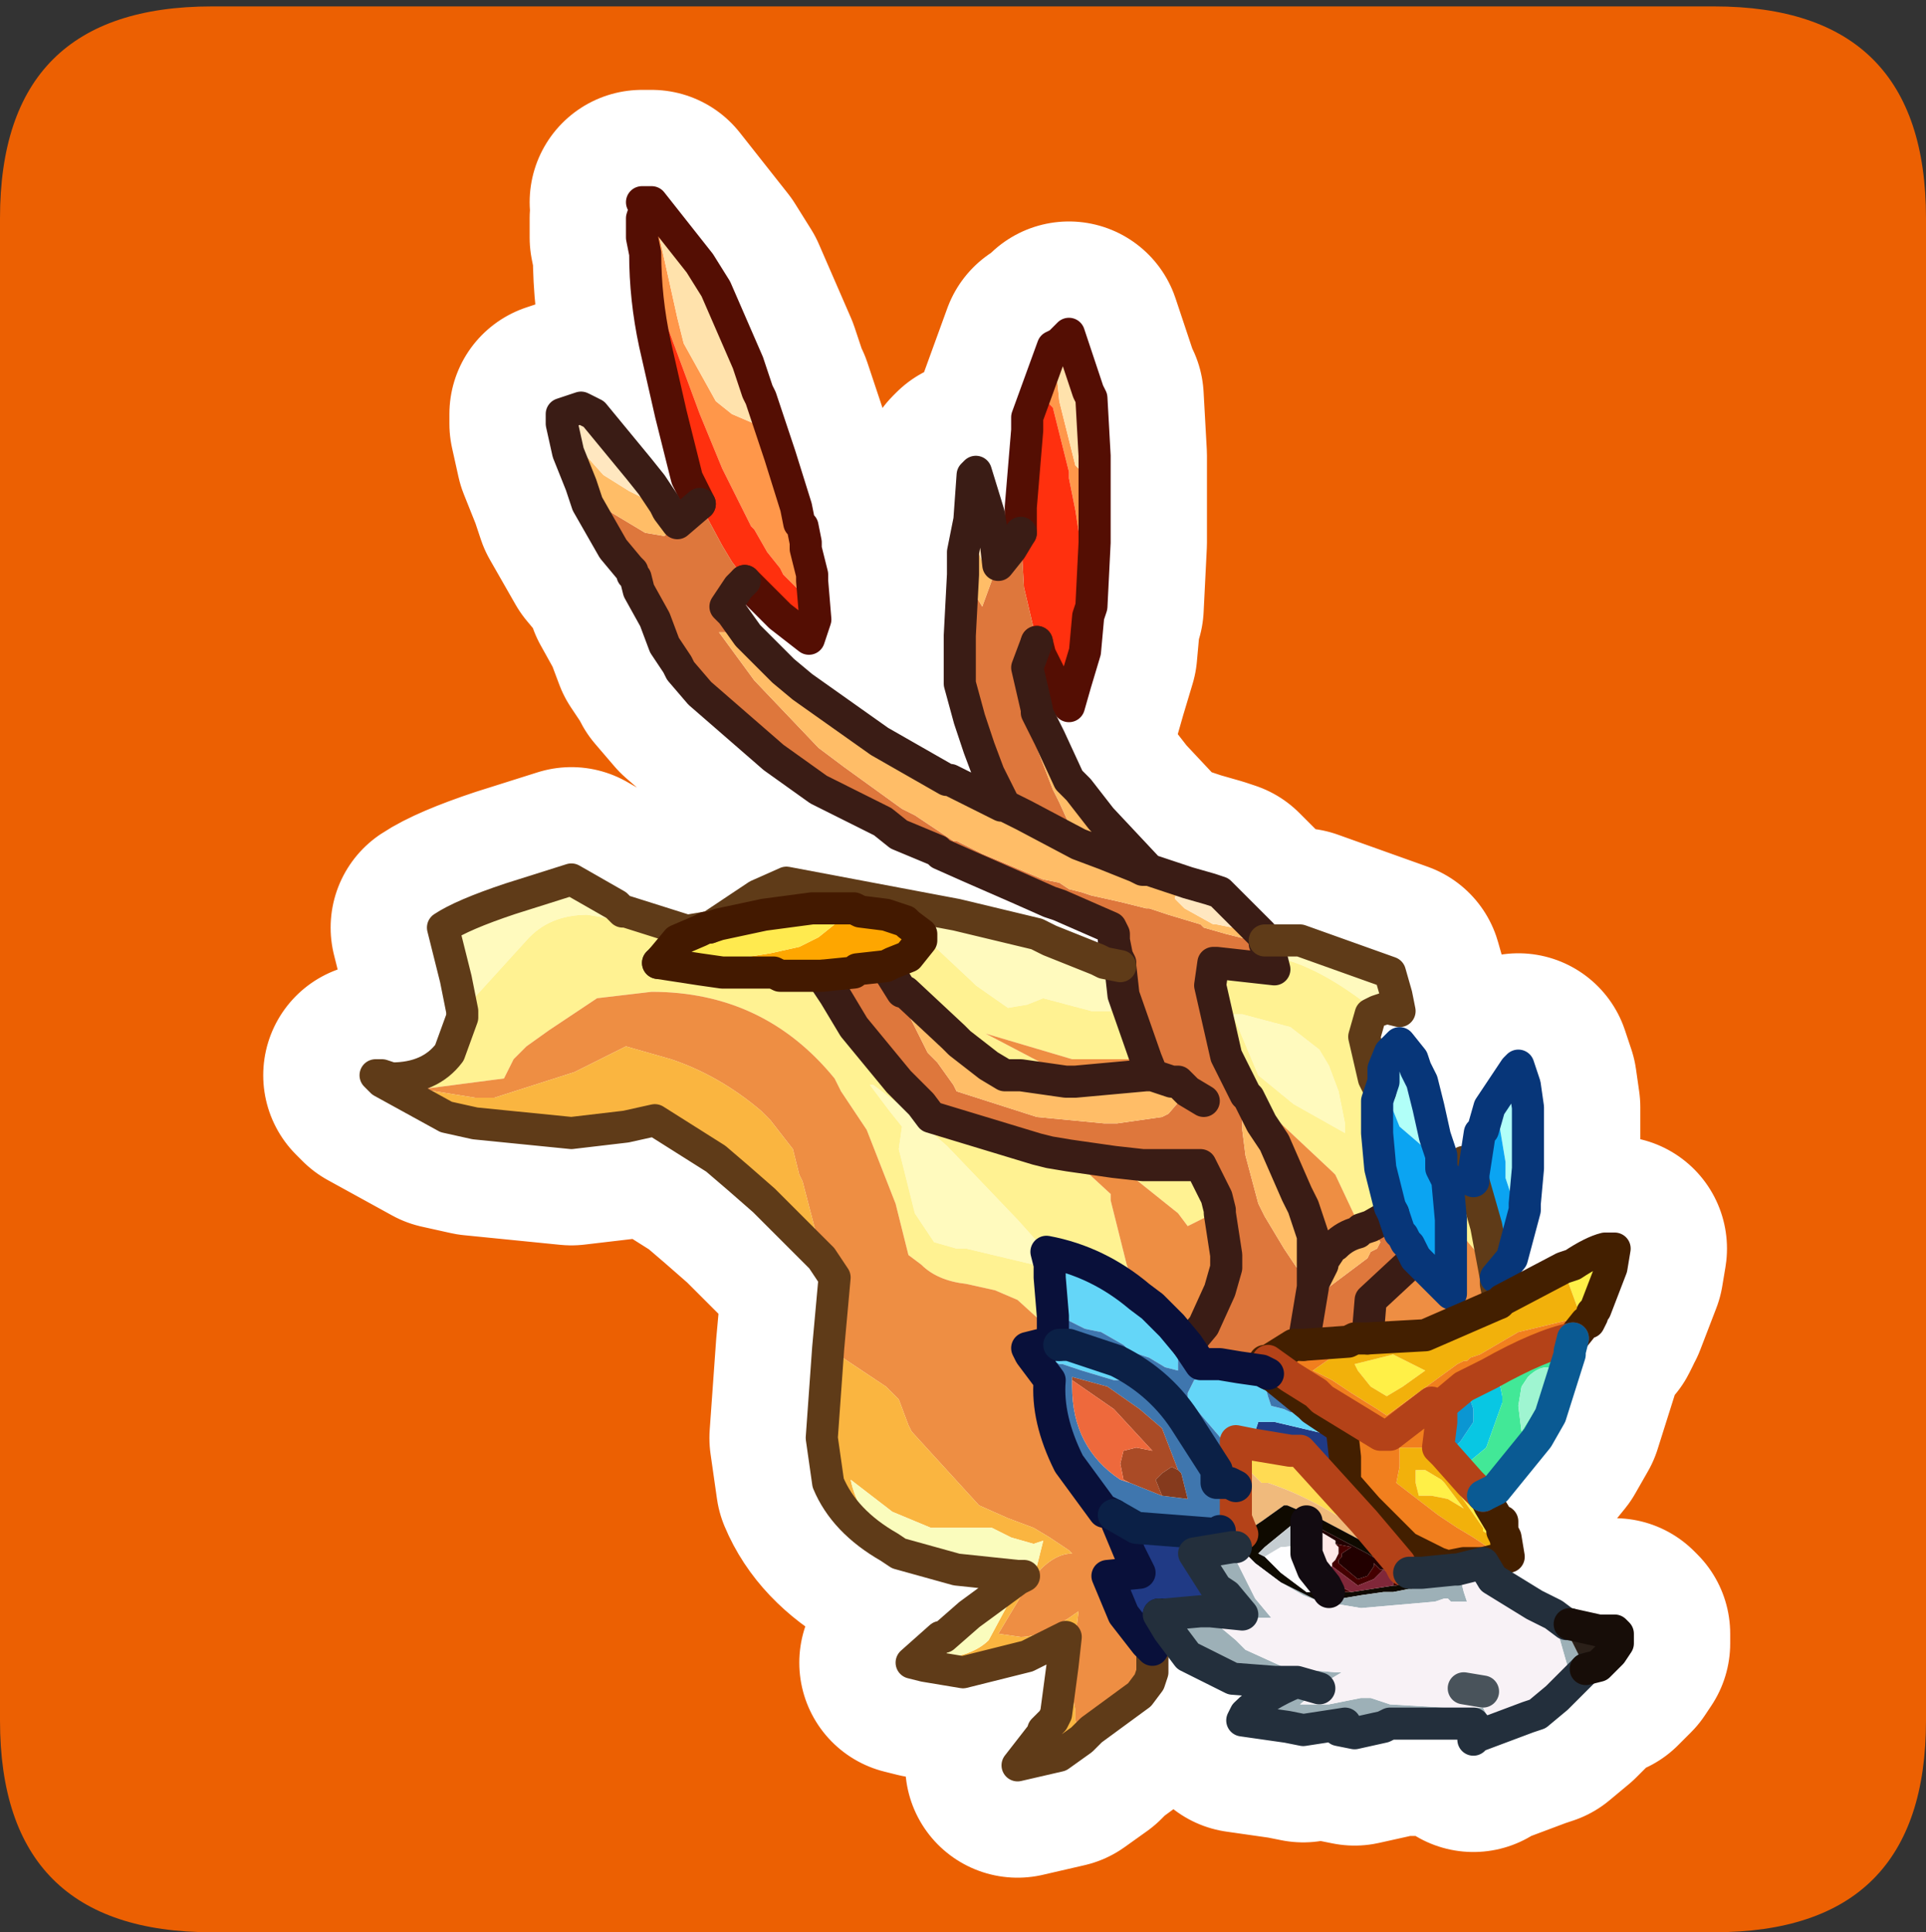 <?xml version="1.0" encoding="UTF-8" standalone="no"?>
<svg xmlns:ffdec="https://www.free-decompiler.com/flash" xmlns:xlink="http://www.w3.org/1999/xlink" ffdec:objectType="frame" height="30.1px" width="30.0px" xmlns="http://www.w3.org/2000/svg">
  <rect width="100%" height="100%" fill="#333333" stroke="none"/>
  <g transform="matrix(1.0, 0.0, 0.0, 1.0, 0.0, 0.0)">
    <use ffdec:characterId="1" height="30.0" transform="matrix(1.0, 0.0, 0.0, 1.0, 0.0, 0.0)" width="30.0" xlink:href="#shape0"/>
    <use ffdec:characterId="3" height="30.0" transform="matrix(1.0, 0.0, 0.0, 1.0, 0.0, 0.1)" width="30.0" xlink:href="#sprite0"/>
  </g>
  <defs>
    <g id="shape0" transform="matrix(1.0, 0.0, 0.0, 1.0, 0.0, 0.0)">
      <path d="M0.0 0.0 L30.0 0.0 30.0 30.0 0.0 30.0 0.0 0.0" fill="#33cc66" fill-opacity="0.0" fill-rule="evenodd" stroke="none"/>
    </g>
    <g id="sprite0" transform="matrix(1.0, 0.0, 0.0, 1.0, 0.0, 0.0)">
      <use ffdec:characterId="2" height="30.0" transform="matrix(1.0, 0.0, 0.0, 1.0, 0.0, 0.0)" width="30.0" xlink:href="#shape1"/>
    </g>
    <g id="shape1" transform="matrix(1.0, 0.0, 0.0, 1.0, 0.0, 0.0)">
      <path d="M0.0 3.3 Q0.0 0.0 3.3 0.0 L26.7 0.0 Q30.0 0.0 30.0 3.3 L30.0 26.7 Q30.0 30.0 26.7 30.0 L3.3 30.0 Q0.0 30.0 0.0 26.7 L0.0 3.3" fill="#ec6002" fill-rule="evenodd" stroke="none"/>
      <path d="M10.0 3.6 L10.0 3.3 10.05 3.15 10.0 3.05 10.05 3.05 10.15 3.05 10.55 4.85 10.65 5.25 11.15 6.15 11.4 6.35 11.75 6.5 11.8 6.35 11.8 6.0 11.85 6.1 12.15 7.0 12.4 7.8 12.45 8.05 12.5 8.1 12.55 8.35 12.55 8.45 12.65 8.85 12.65 8.9 12.55 9.2 12.2 8.85 12.15 8.75 11.95 8.5 11.75 8.15 11.7 8.1 11.25 7.2 10.9 6.35 10.4 5.0 10.15 4.1 10.0 3.6 M16.0 6.4 L16.4 5.3 16.5 5.25 16.6 5.15 16.55 5.25 16.45 5.65 16.5 6.15 16.65 6.75 16.75 7.15 16.85 7.25 16.95 7.4 17.0 7.4 17.0 7.15 17.05 7.0 17.05 7.1 17.05 7.6 17.05 8.35 17.0 9.35 16.85 8.5 16.75 7.85 16.65 7.35 16.65 7.25 16.4 6.25 16.25 6.1 16.1 6.3 16.05 6.4 16.0 6.4" fill="#ff974a" fill-rule="evenodd" stroke="none"/>
      <path d="M12.65 8.9 L12.65 8.95 12.7 9.55 12.6 9.85 12.15 9.5 11.75 9.1 11.6 8.95 11.55 8.85 11.4 8.65 11.25 8.4 10.9 7.75 10.7 7.35 10.45 6.35 10.2 5.25 Q10.05 4.55 10.05 3.85 L10.15 4.1 10.4 5.0 10.9 6.35 11.25 7.2 11.7 8.1 11.75 8.15 11.95 8.5 12.15 8.75 12.2 8.85 12.55 9.2 12.65 8.9 M15.9 8.2 L15.9 8.1 15.9 7.85 15.9 7.8 16.0 6.6 16.0 6.4 16.05 6.4 16.1 6.3 16.25 6.1 16.4 6.25 16.65 7.25 16.65 7.35 16.75 7.85 16.85 8.5 17.0 9.35 16.95 9.5 16.9 10.05 16.75 10.55 16.65 10.9 16.5 10.7 16.2 10.1 16.15 9.9 15.95 9.05 15.9 8.2" fill="#ff300e" fill-rule="evenodd" stroke="none"/>
      <path d="M10.15 3.05 L10.9 4.0 11.15 4.4 11.65 5.55 11.8 6.0 11.8 6.35 11.75 6.5 11.4 6.35 11.15 6.15 10.65 5.25 10.55 4.85 10.15 3.05 M16.6 5.15 L16.65 5.1 16.95 6.0 17.0 6.1 17.05 7.0 17.0 7.15 17.0 7.4 16.95 7.4 16.85 7.25 16.75 7.15 16.65 6.75 16.5 6.15 16.45 5.65 16.55 5.25 16.6 5.15" fill="#ffe2ac" fill-rule="evenodd" stroke="none"/>
      <path d="M11.6 8.95 L11.5 9.05 11.3 9.35 11.4 9.45 11.65 9.8 11.3 9.75 11.2 9.75 11.75 10.5 12.75 11.55 13.15 11.85 14.05 12.5 14.25 12.6 14.7 12.9 14.85 13.0 14.9 13.0 15.3 13.2 16.25 13.6 16.5 13.65 16.65 13.75 16.85 13.8 17.0 13.85 17.45 13.95 17.85 14.05 17.9 14.05 18.2 14.15 18.7 14.3 18.75 14.35 19.1 14.45 19.5 14.55 19.7 14.55 19.7 14.6 19.8 14.8 19.85 15.0 18.95 14.9 18.9 14.9 18.85 15.25 19.1 16.35 19.4 16.95 19.45 17.0 19.6 17.3 19.65 17.4 19.55 17.3 19.35 17.25 19.35 17.5 19.4 17.9 19.6 18.65 19.7 18.85 20.0 19.35 20.2 19.65 20.25 19.35 20.3 19.25 20.3 18.75 20.3 18.7 20.45 19.15 20.45 19.35 20.45 19.6 20.45 19.65 20.45 19.9 20.6 19.6 20.6 19.55 20.7 19.4 20.7 19.5 20.7 19.6 20.65 19.8 20.7 19.95 21.3 19.5 21.35 19.4 21.45 19.35 21.5 19.25 21.35 19.0 21.7 18.8 21.8 19.1 21.85 19.15 21.9 19.25 21.95 19.3 22.05 19.5 21.35 20.15 21.3 20.75 21.1 20.75 21.0 20.8 20.3 20.85 20.15 20.85 19.75 21.1 19.7 21.1 19.7 21.2 19.75 21.3 19.65 21.25 19.3 21.2 19.0 21.15 18.7 21.15 18.5 20.85 18.75 20.55 19.0 20.0 19.1 19.65 19.1 19.45 19.0 18.8 19.0 18.75 18.95 18.55 18.75 18.15 18.7 18.05 17.95 18.05 17.8 18.05 17.35 18.0 16.65 17.9 16.35 17.85 16.15 17.8 14.5 17.3 14.35 17.1 14.05 16.8 14.0 16.75 13.3 15.9 13.0 15.4 12.8 15.1 13.3 15.05 13.35 15.0 13.8 14.95 14.05 15.35 14.0 15.35 14.0 15.4 14.45 16.3 14.6 16.45 14.85 16.8 14.9 16.9 16.15 17.3 17.2 17.4 17.4 17.4 18.1 17.3 18.2 17.25 18.5 16.9 18.35 16.75 18.25 16.75 17.95 16.65 17.85 16.4 17.5 15.4 17.45 14.95 17.45 14.9 17.4 14.8 17.35 14.55 17.35 14.45 17.3 14.35 16.5 14.0 16.35 13.95 15.9 13.75 15.1 13.4 14.65 13.2 14.6 13.15 14.0 12.9 13.75 12.7 12.75 12.2 12.05 11.7 10.9 10.7 10.6 10.35 10.55 10.25 10.35 9.95 10.2 9.55 9.95 9.1 9.9 8.9 9.85 8.85 9.85 8.8 9.8 8.75 9.55 8.45 9.15 7.75 9.1 7.6 9.25 7.7 9.55 7.9 10.05 8.2 10.35 8.25 10.45 8.15 10.4 7.85 10.55 8.05 10.9 7.75 11.25 8.4 11.4 8.65 11.55 8.85 11.6 8.95 M15.65 12.45 L15.5 12.15 15.4 11.95 15.25 11.55 15.1 11.1 14.95 10.55 14.95 10.3 14.95 9.8 15.0 8.85 15.3 9.35 15.5 8.8 15.55 8.7 15.75 8.45 15.9 8.2 15.95 9.05 16.15 9.9 16.0 10.3 16.15 10.95 16.0 10.95 16.0 11.05 16.15 11.55 16.4 12.2 16.5 12.4 16.75 12.95 16.8 13.05 15.95 12.6 15.65 12.45 M18.75 17.05 L18.5 16.9 18.75 17.05 M20.3 20.85 L20.45 19.95 20.45 19.9 20.45 19.95 20.3 20.85" fill="#de773c" fill-rule="evenodd" stroke="none"/>
      <path d="M11.65 9.8 L12.2 10.35 12.5 10.6 13.7 11.45 14.75 12.05 14.8 12.05 15.6 12.45 15.65 12.45 15.95 12.6 16.8 13.05 16.75 12.95 16.5 12.4 16.4 12.2 16.15 11.55 16.0 11.05 16.0 10.95 16.15 10.95 16.15 11.0 16.35 11.4 16.65 12.05 16.8 12.2 17.15 12.65 17.9 13.45 18.05 13.5 18.2 13.55 18.5 13.65 18.85 13.75 18.75 13.75 Q18.3 13.75 18.3 13.9 L18.45 14.05 18.9 14.3 18.95 14.3 19.45 14.4 19.5 14.4 19.55 14.35 19.65 14.45 19.7 14.55 19.5 14.55 19.1 14.45 18.75 14.35 18.7 14.3 18.2 14.15 17.9 14.05 17.85 14.05 17.45 13.95 17.0 13.85 16.85 13.8 16.65 13.75 16.5 13.65 16.25 13.6 15.3 13.2 14.9 13.0 14.85 13.0 14.7 12.9 14.25 12.6 14.05 12.5 13.15 11.85 12.75 11.55 11.75 10.5 11.2 9.75 11.3 9.75 11.65 9.8 M15.0 8.85 L15.0 8.5 15.1 8.0 15.1 8.2 15.2 8.4 15.3 8.65 15.5 8.25 15.55 8.7 15.5 8.8 15.3 9.35 15.0 8.85 M9.1 7.6 L9.05 7.45 8.85 6.95 8.75 6.5 8.75 6.35 9.05 6.25 9.25 6.35 9.95 7.2 10.15 7.45 10.35 7.75 10.4 7.85 10.45 8.15 10.35 8.25 10.05 8.2 9.55 7.9 9.25 7.7 9.1 7.6 M17.9 13.45 L17.8 13.45 17.7 13.4 17.45 13.3 17.2 13.2 16.8 13.05 17.2 13.2 17.45 13.3 17.7 13.4 17.8 13.45 17.9 13.45 M14.05 15.35 L14.1 15.35 14.85 16.05 14.95 16.15 15.4 16.5 15.65 16.65 15.9 16.65 16.6 16.75 16.75 16.75 17.85 16.65 17.95 16.65 18.25 16.75 18.35 16.75 18.5 16.9 18.2 17.25 18.1 17.3 17.4 17.4 17.2 17.4 16.15 17.3 14.9 16.9 14.85 16.8 14.6 16.45 14.45 16.3 14.0 15.4 14.0 15.35 14.05 15.35 M21.2 19.05 L21.35 19.0 21.5 19.25 21.45 19.35 21.35 19.4 21.3 19.5 20.7 19.95 20.65 19.8 20.7 19.6 20.7 19.5 20.7 19.4 20.7 19.35 20.8 19.3 Q20.95 19.15 21.15 19.1 L21.2 19.05 M20.3 18.7 L20.3 18.75 20.3 19.25 20.25 19.35 20.2 19.65 20.0 19.35 19.7 18.85 19.6 18.65 19.4 17.9 19.35 17.5 19.35 17.25 19.55 17.3 19.65 17.4 19.85 17.7 20.2 18.5 20.3 18.7 M8.9 6.45 L8.9 6.5 8.95 6.8 9.4 7.3 9.8 7.55 10.0 7.65 10.0 7.5 9.5 6.8 9.15 6.5 8.95 6.45 8.9 6.45" fill="#ffbd67" fill-rule="evenodd" stroke="none"/>
      <path d="M15.1 8.0 L15.15 7.3 15.2 7.25 15.4 7.9 15.45 8.2 15.5 8.25 15.3 8.65 15.2 8.4 15.1 8.2 15.1 8.0 M18.85 13.75 L19.0 13.8 19.35 14.15 19.55 14.35 19.5 14.4 19.45 14.4 18.95 14.3 18.9 14.3 18.45 14.05 18.3 13.9 Q18.3 13.75 18.75 13.75 L18.85 13.75 M8.9 6.45 L8.95 6.45 9.15 6.5 9.5 6.8 10.0 7.5 10.0 7.65 9.8 7.55 9.4 7.3 8.95 6.8 8.9 6.5 8.9 6.45" fill="#ffe7c0" fill-rule="evenodd" stroke="none"/>
      <path d="M19.7 14.55 L20.05 14.55 20.1 14.55 20.25 14.55 21.65 15.05 21.75 15.4 21.8 15.65 21.6 15.6 21.45 15.65 21.3 15.55 Q20.45 14.9 19.8 14.8 L19.7 14.6 19.7 14.55 M7.2 15.65 L7.1 15.15 6.9 14.35 Q7.2 14.15 7.95 13.9 L8.9 13.6 9.6 14.0 9.7 14.1 9.75 14.15 9.8 14.35 9.65 14.25 9.45 14.2 9.15 14.15 Q8.55 14.15 8.2 14.55 L7.2 15.65 M14.9 14.15 L16.15 14.45 16.35 14.55 17.1 14.85 17.2 14.9 17.3 15.4 17.3 15.65 17.0 15.65 16.25 15.45 16.0 15.55 15.7 15.6 15.2 15.25 15.15 15.2 14.35 14.45 14.15 14.3 14.1 14.25 14.0 14.15 14.4 14.15 14.75 14.15 14.9 14.15 M19.2 15.7 L19.35 15.7 20.1 15.9 20.55 16.25 20.7 16.5 20.85 16.9 20.95 17.4 20.95 17.55 20.15 17.1 19.6 16.65 19.2 15.7 M16.35 19.6 L16.1 19.6 15.05 19.35 14.9 19.35 14.55 19.25 14.25 18.8 14.05 18.0 14.0 17.8 14.05 17.45 13.85 17.2 13.55 16.8 13.6 16.8 14.0 17.1 14.75 17.75 15.85 18.9 16.3 19.4 16.35 19.6" fill="#fffabe" fill-rule="evenodd" stroke="none"/>
      <path d="M21.45 15.65 L21.35 15.7 21.25 16.05 21.4 16.7 21.5 16.9 21.45 17.05 21.45 17.3 21.45 17.55 21.5 18.1 21.65 18.7 21.7 18.8 21.35 19.0 21.2 19.05 20.8 18.2 20.75 18.15 19.95 17.4 19.75 17.25 19.45 17.0 19.4 16.95 19.1 16.35 18.85 15.25 18.9 14.9 18.95 14.9 19.85 15.0 19.8 14.8 Q20.45 14.9 21.3 15.55 L21.45 15.65 M22.45 17.95 L22.7 18.1 22.8 18.05 22.8 18.0 22.95 18.3 23.15 19.0 23.3 19.8 23.3 19.9 23.25 19.85 23.2 19.75 23.2 19.7 22.95 19.35 22.7 19.05 22.6 18.9 22.55 18.35 22.55 18.3 22.45 18.1 22.45 17.95 M5.95 16.65 L6.1 16.7 Q6.7 16.7 7.0 16.3 L7.2 15.75 7.2 15.65 8.2 14.55 Q8.55 14.15 9.15 14.15 L9.45 14.2 9.65 14.25 9.8 14.35 9.75 14.15 9.7 14.1 9.75 14.1 10.7 14.4 11.0 14.35 10.9 14.4 10.55 14.55 10.3 14.85 10.25 14.9 10.9 15.0 11.25 15.05 12.0 15.05 12.05 15.05 12.15 15.1 12.5 15.1 12.8 15.1 13.0 15.4 13.3 15.9 14.0 16.75 14.05 16.8 14.35 17.1 14.5 17.3 16.15 17.8 16.35 17.85 16.65 17.9 17.3 18.5 17.3 18.6 17.55 19.6 17.7 20.0 17.75 20.1 Q17.1 19.55 16.3 19.4 L15.85 18.9 14.75 17.75 14.0 17.1 13.6 16.8 13.55 16.8 13.85 17.2 14.05 17.45 14.0 17.8 14.05 18.0 14.25 18.8 14.55 19.25 14.9 19.35 15.05 19.35 16.1 19.6 16.35 19.6 16.35 19.8 16.4 20.4 16.4 20.65 15.85 20.15 15.5 20.0 15.05 19.9 Q14.6 19.85 14.35 19.6 L14.15 19.45 13.95 18.65 13.5 17.5 13.1 16.9 13.0 16.7 Q11.9 15.35 10.15 15.35 L9.3 15.45 8.55 15.95 8.2 16.2 8.0 16.4 7.85 16.7 6.7 16.85 6.2 16.8 6.15 16.8 6.15 16.75 5.95 16.65 M11.05 14.35 L11.8 13.85 12.25 13.65 14.9 14.15 14.75 14.15 14.4 14.15 14.0 14.15 14.1 14.25 13.8 14.15 13.4 14.1 13.3 14.05 13.0 14.05 12.95 14.05 12.65 14.05 11.9 14.15 11.2 14.3 11.05 14.35 M17.2 14.9 L17.45 14.95 17.5 15.4 17.85 16.4 17.45 16.4 16.7 16.4 15.35 16.0 16.4 16.55 16.75 16.75 16.6 16.75 15.9 16.65 15.65 16.65 15.4 16.5 14.95 16.15 14.85 16.05 14.1 15.35 14.05 15.35 13.8 14.95 13.9 14.9 14.15 14.8 14.35 14.55 14.35 14.45 15.15 15.2 15.2 15.25 15.7 15.6 16.0 15.55 16.25 15.45 17.0 15.65 17.3 15.65 17.3 15.4 17.2 14.9 M19.2 15.7 L19.6 16.65 20.15 17.1 20.95 17.55 20.95 17.4 20.85 16.9 20.7 16.5 20.55 16.25 20.1 15.9 19.35 15.7 19.2 15.7 M19.0 18.75 L18.5 19.0 18.35 18.8 17.35 18.0 17.8 18.05 17.95 18.05 18.7 18.05 18.75 18.15 18.95 18.55 19.0 18.75" fill="#fff292" fill-rule="evenodd" stroke="none"/>
      <path d="M23.3 19.9 L23.35 20.15 23.35 20.2 22.2 20.7 21.3 20.75 21.35 20.15 22.05 19.5 22.6 20.05 22.6 19.6 22.6 19.05 22.6 18.9 22.7 19.05 22.95 19.35 23.2 19.7 23.2 19.75 23.25 19.85 23.3 19.9 M17.95 25.65 L17.95 25.95 17.9 26.1 17.75 26.3 17.0 26.85 16.85 27.0 16.75 26.7 16.75 26.65 16.75 26.55 16.65 25.95 16.75 25.4 16.8 25.0 Q16.25 25.4 15.9 25.4 L15.55 25.35 16.0 24.6 Q16.35 24.1 16.7 24.1 L16.65 24.05 16.35 23.85 16.1 23.7 15.7 23.55 15.25 23.35 14.2 22.2 14.15 22.1 14.0 21.7 13.8 21.5 12.9 20.9 12.95 20.35 13.0 19.8 12.8 19.5 12.8 19.45 12.5 18.3 12.45 18.2 12.35 17.8 12.0 17.35 11.85 17.2 Q11.2 16.65 10.45 16.4 L9.75 16.2 8.95 16.6 7.7 17.0 7.4 17.0 6.15 16.8 6.2 16.8 6.7 16.85 7.85 16.7 8.0 16.4 8.2 16.2 8.55 15.95 9.3 15.45 10.15 15.35 Q11.9 15.35 13.0 16.7 L13.1 16.9 13.5 17.5 13.95 18.65 14.15 19.45 14.35 19.6 Q14.6 19.85 15.05 19.9 L15.5 20.0 15.85 20.15 16.4 20.65 16.4 20.75 16.4 20.85 16.35 20.85 16.2 20.85 16.0 20.9 16.05 21.0 16.35 21.4 Q16.3 22.0 16.65 22.7 L17.2 23.45 17.25 23.45 17.35 23.5 17.6 24.1 17.75 24.4 17.25 24.45 17.5 25.05 17.85 25.5 17.95 25.6 17.95 25.65 M17.95 16.65 L17.85 16.65 16.75 16.75 16.4 16.55 15.35 16.0 16.7 16.4 17.45 16.4 17.85 16.4 17.95 16.65 M19.45 17.0 L19.75 17.25 19.95 17.4 20.75 18.15 20.8 18.2 21.2 19.05 21.15 19.1 Q20.95 19.15 20.8 19.3 L20.7 19.35 20.7 19.4 20.6 19.55 20.6 19.6 20.45 19.9 20.45 19.65 20.45 19.6 20.45 19.35 20.45 19.15 20.3 18.7 20.2 18.5 19.85 17.7 19.65 17.4 19.6 17.3 19.45 17.0 M17.75 20.1 L17.7 20.0 17.55 19.6 17.3 18.6 17.3 18.5 16.65 17.9 17.35 18.0 18.35 18.8 18.5 19.0 19.0 18.75 19.0 18.8 19.1 19.45 19.1 19.65 19.0 20.0 18.75 20.55 18.5 20.85 18.25 20.55 18.0 20.3 17.95 20.25 17.75 20.1" fill="#ee8e43" fill-rule="evenodd" stroke="none"/>
      <path d="M21.8 16.15 L22.0 16.4 22.05 16.55 22.15 16.75 22.2 16.95 22.2 17.05 22.15 17.55 22.15 17.65 22.15 17.75 21.8 17.45 21.7 17.2 21.7 17.05 21.7 16.9 21.8 16.5 21.8 16.15 M23.3 17.0 L23.6 16.55 23.65 16.5 23.75 16.8 23.8 17.15 23.8 17.7 23.8 17.9 23.8 18.1 23.75 18.65 23.65 18.85 23.45 18.25 23.45 18.0 23.35 17.4 23.3 17.0" fill="#b1fff8" fill-rule="evenodd" stroke="none"/>
      <path d="M21.5 16.9 L21.55 16.75 21.55 16.55 21.65 16.3 21.7 16.25 21.8 16.15 21.8 16.5 21.7 16.9 21.7 17.05 21.7 17.2 21.8 17.45 22.15 17.75 22.15 17.65 22.15 17.55 22.2 17.05 22.2 16.95 22.25 17.15 22.35 17.6 22.45 17.9 22.45 17.95 22.45 18.1 22.55 18.3 22.55 18.35 22.6 18.9 22.6 19.05 22.6 19.6 22.6 20.05 22.05 19.5 21.95 19.3 21.9 19.25 21.85 19.15 21.8 19.1 21.7 18.8 21.65 18.7 21.5 18.1 21.45 17.55 21.45 17.3 21.45 17.05 21.5 16.9 M22.95 18.3 L22.95 18.2 23.05 17.55 23.1 17.5 23.2 17.15 23.3 17.0 23.35 17.4 23.45 18.0 23.45 18.25 23.65 18.85 23.75 18.65 23.75 18.75 23.55 19.5 23.3 19.8 23.15 19.0 22.95 18.3" fill="#0ba4f2" fill-rule="evenodd" stroke="none"/>
      <path d="M16.85 27.0 L16.5 27.25 16.5 26.95 16.5 26.8 16.45 26.6 16.55 25.85 16.6 25.4 16.0 25.7 15.0 25.95 14.4 25.85 14.2 25.8 14.65 25.4 14.6 25.7 14.6 25.75 Q15.15 25.7 15.4 25.45 L15.75 24.8 15.6 24.8 15.1 25.05 15.85 24.5 15.95 24.45 16.15 24.3 16.25 23.9 16.1 23.95 15.75 23.85 15.45 23.7 15.4 23.7 15.15 23.7 14.5 23.7 13.9 23.45 13.25 22.95 Q13.35 23.45 13.85 24.0 13.15 23.6 12.9 23.0 L12.8 22.3 12.9 20.9 13.8 21.5 14.0 21.7 14.15 22.1 14.2 22.2 15.25 23.35 15.7 23.55 16.1 23.7 16.35 23.85 16.65 24.05 16.7 24.1 Q16.35 24.1 16.0 24.6 L15.55 25.35 15.9 25.4 Q16.25 25.4 16.8 25.0 L16.75 25.4 16.65 25.95 16.75 26.55 16.75 26.65 16.75 26.7 16.85 27.0 M12.8 19.5 L11.9 18.6 11.5 18.25 11.15 17.95 10.2 17.35 9.75 17.45 8.9 17.55 7.4 17.4 6.95 17.3 5.95 16.75 6.15 16.75 6.15 16.8 7.4 17.0 7.7 17.0 8.95 16.6 9.75 16.2 10.45 16.4 Q11.2 16.65 11.85 17.2 L12.0 17.35 12.35 17.8 12.45 18.2 12.5 18.3 12.8 19.45 12.8 19.5" fill="#fab540" fill-rule="evenodd" stroke="none"/>
      <path d="M11.0 14.35 L11.05 14.35 11.2 14.3 11.9 14.15 12.65 14.05 12.85 14.2 13.0 14.3 12.75 14.5 12.45 14.65 12.0 14.75 11.05 14.9 10.65 14.9 10.4 14.9 10.3 14.85 10.55 14.55 10.9 14.4 11.0 14.35" fill="#ffea4f" fill-rule="evenodd" stroke="none"/>
      <path d="M12.8 15.1 L12.5 15.1 12.15 15.1 12.05 15.05 12.0 15.05 11.25 15.05 10.9 15.0 10.25 14.9 10.3 14.85 10.4 14.9 10.65 14.9 11.05 14.9 12.0 14.75 12.45 14.65 12.75 14.5 13.0 14.3 12.85 14.2 12.65 14.05 12.95 14.05 13.0 14.05 13.3 14.05 13.4 14.1 13.8 14.15 14.1 14.25 14.15 14.3 14.35 14.45 14.35 14.55 14.15 14.8 13.9 14.9 13.8 14.95 13.35 15.0 13.3 15.05 12.8 15.1" fill="#fea600" fill-rule="evenodd" stroke="none"/>
      <path d="M16.5 27.25 L15.85 27.4 16.2 26.95 16.25 26.95 16.25 26.85 16.4 26.7 16.45 26.6 16.5 26.8 16.5 26.95 16.5 27.25 M14.65 25.4 L14.7 25.4 15.1 25.05 15.6 24.8 15.75 24.8 15.4 25.45 Q15.15 25.7 14.6 25.75 L14.6 25.7 14.65 25.4 M15.95 24.45 L15.85 24.45 14.9 24.35 14.0 24.1 13.85 24.0 Q13.35 23.45 13.25 22.95 L13.9 23.45 14.5 23.7 15.15 23.7 15.4 23.7 15.45 23.7 15.75 23.85 16.1 23.95 16.25 23.9 16.15 24.3 15.95 24.45" fill="#fafcbd" fill-rule="evenodd" stroke="none"/>
      <path d="M24.35 19.65 L24.5 19.6 Q24.8 19.4 25.0 19.35 L25.1 19.35 25.15 19.35 25.1 19.65 24.85 20.3 24.8 20.35 24.6 20.35 24.4 19.8 24.35 19.65 M23.2 23.35 L23.35 23.6 23.4 23.6 23.4 23.7 23.25 23.85 23.1 23.75 23.1 23.7 22.75 23.2 22.85 23.2 23.2 23.35 M21.7 21.0 L21.8 21.05 22.2 21.25 21.85 21.5 21.6 21.65 21.35 21.5 21.15 21.25 21.1 21.15 21.3 21.1 21.7 21.0 M22.05 23.0 L22.05 22.8 22.2 22.8 22.45 22.95 22.5 23.0 22.8 23.4 22.55 23.25 22.3 23.2 22.1 23.2 22.05 23.0" fill="#fff047" fill-rule="evenodd" stroke="none"/>
      <path d="M23.35 20.2 L23.4 20.15 24.35 19.65 24.4 19.8 24.6 20.35 24.8 20.35 24.8 20.4 24.7 20.4 23.65 20.65 23.05 21.0 22.9 21.05 22.85 21.1 22.8 21.1 22.7 21.15 21.6 21.95 21.45 21.85 21.05 21.6 20.75 21.4 20.65 21.35 20.45 21.25 20.95 20.9 20.95 20.85 21.1 20.75 21.3 20.75 22.2 20.7 23.35 20.2 M23.1 23.2 L23.15 23.25 23.2 23.35 22.85 23.2 22.75 23.2 23.1 23.7 23.1 23.75 23.25 23.85 23.4 23.7 23.4 23.75 23.45 23.85 23.25 24.05 23.1 23.95 22.95 23.85 22.7 23.7 22.4 23.5 21.75 23.0 21.8 22.75 21.8 22.45 21.85 22.45 22.1 22.45 22.25 22.45 22.4 22.45 22.5 22.55 22.9 23.0 23.1 23.2 M21.7 21.0 L21.3 21.1 21.1 21.15 21.15 21.25 21.35 21.5 21.6 21.65 21.85 21.5 22.2 21.25 21.8 21.05 21.7 21.0 M22.05 23.0 L22.1 23.2 22.3 23.2 22.55 23.25 22.8 23.4 22.5 23.0 22.45 22.95 22.2 22.8 22.05 22.8 22.05 23.0" fill="#f2b10b" fill-rule="evenodd" stroke="none"/>
      <path d="M24.8 20.4 L24.75 20.5 24.7 20.5 24.5 20.75 Q24.0 20.85 23.2 21.3 L22.8 21.5 22.5 21.75 22.45 21.8 22.45 22.05 22.4 22.45 22.25 22.45 22.1 22.45 21.85 22.45 21.8 22.45 21.8 22.75 21.75 23.0 22.4 23.5 22.7 23.7 22.95 23.85 23.1 23.95 23.25 24.05 23.45 23.85 23.5 24.15 23.1 24.25 22.8 24.25 22.55 24.3 22.4 24.25 21.9 24.0 21.8 23.9 21.3 23.4 20.95 23.0 20.95 22.95 20.95 22.75 20.95 22.6 20.9 22.15 20.45 21.85 20.4 21.8 19.85 21.35 19.75 21.3 19.7 21.2 19.7 21.1 19.75 21.1 20.15 20.85 20.3 20.85 21.0 20.8 21.1 20.75 20.95 20.85 20.95 20.9 20.45 21.25 20.65 21.35 20.75 21.4 21.05 21.6 21.45 21.85 21.6 21.95 22.7 21.15 22.8 21.1 22.85 21.1 22.9 21.05 23.05 21.0 23.65 20.65 24.7 20.4 24.8 20.4 M22.45 21.8 L22.3 21.75 21.65 22.25 21.5 22.25 20.6 21.7 20.5 21.6 20.1 21.35 19.75 21.1 20.1 21.35 20.5 21.6 20.6 21.7 21.5 22.25 21.65 22.25 22.3 21.75 22.45 21.8" fill="#f17f1e" fill-rule="evenodd" stroke="none"/>
      <path d="M24.5 20.75 L24.45 20.95 24.4 20.95 23.55 21.3 23.35 21.4 23.4 21.65 23.4 21.75 23.15 22.45 22.85 22.7 23.05 22.95 23.1 23.0 23.3 23.1 23.1 23.2 22.9 23.0 22.5 22.55 22.65 22.45 22.75 22.35 22.95 22.05 22.95 21.85 22.85 21.55 22.8 21.5 23.2 21.3 Q24.0 20.85 24.5 20.75" fill="#08c7e3" fill-rule="evenodd" stroke="none"/>
      <path d="M22.45 21.8 L22.5 21.75 22.8 21.5 22.85 21.55 22.95 21.85 22.95 22.05 22.75 22.35 22.65 22.45 22.5 22.55 22.4 22.45 22.45 22.05 22.45 21.8" fill="#0b96d2" fill-rule="evenodd" stroke="none"/>
      <path d="M18.5 25.7 L18.25 25.7 17.95 25.65 18.0 25.65 17.95 25.6 17.85 25.5 17.5 25.05 17.25 24.45 17.75 24.4 17.6 24.1 17.35 23.5 17.25 23.45 17.35 23.45 17.35 23.5 17.7 23.7 19.0 23.8 19.0 23.75 19.2 23.6 19.25 23.55 19.2 23.45 19.25 23.45 19.25 23.55 19.35 23.8 19.25 23.85 19.2 23.95 19.25 24.0 19.2 24.0 18.6 24.1 18.95 24.65 19.1 24.75 19.35 25.05 18.85 25.0 18.7 25.0 18.15 25.05 18.05 25.05 18.2 25.3 18.5 25.7 M19.85 21.35 L20.4 21.8 20.45 21.85 20.9 22.15 20.95 22.6 20.95 22.75 20.95 22.95 20.95 23.0 21.3 23.4 21.8 23.9 21.9 24.0 22.4 24.25 22.55 24.3 22.8 24.25 23.1 24.25 22.9 24.3 22.7 24.35 22.65 24.35 22.15 24.4 21.95 24.4 21.85 24.35 21.8 24.25 21.25 23.6 20.25 22.5 20.1 22.5 19.5 22.4 19.55 22.2 19.6 22.05 19.7 22.05 19.85 22.05 20.7 22.25 20.8 22.25 20.8 22.2 20.45 22.05 20.4 22.0 20.25 21.9 19.95 21.75 19.95 21.65 19.85 21.4 19.85 21.35" fill="#203a85" fill-rule="evenodd" stroke="none"/>
      <path d="M24.45 20.95 L24.45 21.0 24.15 21.95 23.95 22.3 23.3 23.1 23.1 23.0 23.05 22.95 22.85 22.7 23.15 22.45 23.4 21.75 23.4 21.65 23.35 21.4 23.55 21.3 24.4 20.95 24.45 20.95 M24.1 21.2 Q23.95 21.2 23.8 21.35 L23.7 21.5 23.65 21.8 23.7 22.2 24.05 21.65 24.25 21.25 24.15 21.2 24.1 21.2" fill="#42e897" fill-rule="evenodd" stroke="none"/>
      <path d="M24.1 21.2 L24.15 21.2 24.25 21.25 24.05 21.65 23.7 22.2 23.65 21.8 23.7 21.5 23.8 21.35 Q23.95 21.2 24.1 21.2" fill="#9ff5d1" fill-rule="evenodd" stroke="none"/>
      <path d="M16.4 20.4 L16.35 19.8 16.35 19.6 16.3 19.4 Q17.1 19.55 17.75 20.1 L17.95 20.25 18.0 20.3 18.25 20.55 18.35 20.95 18.35 21.15 18.35 21.25 18.15 21.2 17.9 21.05 17.6 20.95 17.5 20.85 17.15 20.65 16.9 20.6 16.6 20.45 16.4 20.4 M20.4 22.0 L20.45 22.05 20.8 22.2 20.8 22.25 20.7 22.25 19.85 22.05 19.7 22.05 19.6 22.05 19.55 22.2 19.5 22.4 19.25 22.35 19.25 22.6 19.25 22.9 19.25 23.05 19.15 23.0 19.25 23.05 19.25 23.45 19.2 23.45 19.15 23.0 19.1 22.5 19.1 22.4 18.8 22.05 18.5 21.7 18.5 21.6 18.6 21.4 18.8 21.3 19.3 21.2 19.65 21.25 19.7 21.35 19.7 21.45 19.75 21.65 19.8 21.8 20.0 21.85 20.1 21.9 20.2 21.9 20.4 22.0 M17.45 21.4 L17.35 21.4 16.85 21.25 16.55 21.15 16.5 21.15 16.25 21.0 16.75 20.9 16.85 20.95 17.45 21.4" fill="#64d6f8" fill-rule="evenodd" stroke="none"/>
      <path d="M16.4 20.65 L16.4 20.4 16.6 20.45 16.9 20.6 17.15 20.65 17.5 20.85 17.6 20.95 17.9 21.05 18.15 21.2 18.35 21.25 18.35 21.15 18.35 20.95 18.25 20.55 18.5 20.85 18.7 21.15 19.0 21.15 19.3 21.2 18.8 21.3 18.6 21.4 18.5 21.6 18.5 21.7 18.8 22.05 19.1 22.4 19.1 22.5 19.15 23.0 18.95 23.0 18.95 22.9 18.95 22.8 18.5 22.1 Q18.1 21.45 17.4 21.1 L16.65 20.85 16.6 20.85 16.5 20.85 16.4 20.85 16.5 20.85 16.6 20.85 16.65 20.85 17.4 21.1 Q18.1 21.45 18.5 22.1 L18.95 22.8 18.95 22.9 18.95 23.0 19.15 23.0 19.2 23.45 19.25 23.55 19.2 23.6 19.0 23.75 19.0 23.8 17.7 23.7 17.35 23.5 17.35 23.45 17.25 23.45 17.2 23.45 16.65 22.7 Q16.3 22.0 16.35 21.4 L16.05 21.0 16.0 20.9 16.2 20.85 16.35 20.85 16.4 20.85 16.4 20.75 16.4 20.65 M19.85 21.35 L19.85 21.4 19.95 21.65 19.95 21.75 20.25 21.9 20.4 22.0 20.2 21.9 20.1 21.9 20.0 21.85 19.8 21.8 19.75 21.65 19.7 21.45 19.7 21.35 19.65 21.25 19.75 21.3 19.85 21.35 M17.45 21.4 L16.85 20.95 16.75 20.9 16.25 21.0 16.5 21.15 16.55 21.15 16.85 21.25 17.35 21.4 17.45 21.4 M18.35 22.8 L18.1 22.15 17.75 21.85 17.25 21.5 16.7 21.35 16.7 21.4 16.7 21.5 Q16.7 22.45 17.45 22.95 L17.6 23.0 18.1 23.2 18.5 23.25 18.4 22.85 18.35 22.8" fill="#3f76ae" fill-rule="evenodd" stroke="none"/>
      <path d="M16.7 21.4 L16.7 21.35 17.25 21.5 17.75 21.85 18.1 22.15 18.35 22.8 18.25 22.75 18.1 22.85 18.0 22.95 18.1 23.2 17.6 23.0 17.5 22.95 17.45 22.7 17.5 22.5 17.7 22.45 17.95 22.5 17.35 21.85 16.7 21.4" fill="#aa4b26" fill-rule="evenodd" stroke="none"/>
      <path d="M17.6 23.0 L17.45 22.95 Q16.7 22.45 16.7 21.5 L16.7 21.4 17.35 21.85 17.95 22.5 17.7 22.45 17.5 22.5 17.45 22.7 17.5 22.95 17.6 23.0" fill="#ee693c" fill-rule="evenodd" stroke="none"/>
      <path d="M18.35 22.8 L18.4 22.85 18.5 23.25 18.1 23.2 18.0 22.95 18.1 22.85 18.25 22.75 18.35 22.8" fill="#853a1d" fill-rule="evenodd" stroke="none"/>
      <path d="M19.5 22.4 L20.1 22.5 20.25 22.5 21.25 23.6 21.8 24.25 Q20.8 23.35 19.75 23.0 L19.65 23.0 19.5 22.85 19.25 22.6 19.25 22.35 19.5 22.4" fill="#ffdb53" fill-rule="evenodd" stroke="none"/>
      <path d="M19.25 23.05 L19.25 22.9 19.25 22.6 19.5 22.85 19.65 23.0 19.75 23.0 Q20.8 23.35 21.8 24.25 L21.3 23.95 20.45 23.5 20.4 23.5 20.05 23.35 20.0 23.35 19.65 23.6 19.35 23.8 19.25 23.55 19.25 23.45 19.25 23.05" fill="#f0ba7c" fill-rule="evenodd" stroke="none"/>
      <path d="M21.8 24.25 L21.85 24.35 21.95 24.4 22.0 24.45 22.05 24.45 22.2 24.6 22.05 24.6 22.0 24.65 21.95 24.65 21.7 24.7 21.55 24.7 21.2 24.75 20.9 24.8 20.55 24.85 20.15 24.65 19.95 24.55 19.55 24.25 19.5 24.2 19.45 24.15 19.25 24.0 19.2 23.95 19.25 23.85 19.35 23.8 19.65 23.6 20.0 23.35 20.05 23.35 20.4 23.5 20.45 23.5 21.3 23.95 21.8 24.25 M20.35 23.6 L20.25 23.55 19.7 24.0 19.6 24.1 19.7 24.15 19.95 24.4 20.35 24.7 20.7 24.7 21.05 24.7 21.7 24.6 21.75 24.6 21.85 24.55 21.9 24.5 21.75 24.35 21.55 24.25 21.3 24.1 20.35 23.6" fill="#0f0a00" fill-rule="evenodd" stroke="none"/>
      <path d="M20.35 23.6 L20.35 23.8 20.35 23.95 20.0 24.0 19.95 24.0 19.7 24.15 19.6 24.1 19.7 24.0 20.25 23.55 20.35 23.6" fill="#c6ced2" fill-rule="evenodd" stroke="none"/>
      <path d="M20.35 23.8 L20.35 23.6 21.3 24.1 21.55 24.25 21.75 24.35 21.9 24.5 21.85 24.55 21.7 24.45 21.55 24.35 21.5 24.35 21.4 24.25 21.4 24.3 21.3 24.45 21.15 24.5 20.85 24.25 20.85 24.2 20.9 24.15 20.9 24.1 21.05 24.0 20.8 23.95 20.8 23.9 20.55 23.75 20.35 23.8" fill="#220000" fill-rule="evenodd" stroke="none"/>
      <path d="M20.35 23.95 L20.35 23.8 20.55 23.75 20.8 23.9 20.8 23.95 20.85 24.0 20.85 24.1 20.8 24.2 20.75 24.25 20.75 24.3 20.6 24.35 20.55 24.35 20.45 24.35 20.35 24.1 20.35 24.05 20.35 23.95" fill="#ffe9e7" fill-rule="evenodd" stroke="none"/>
      <path d="M19.7 24.15 L19.95 24.0 20.0 24.0 20.35 23.95 20.35 24.05 20.35 24.1 20.45 24.35 20.65 24.6 20.7 24.7 20.35 24.7 19.95 24.4 19.7 24.15" fill="#fefeff" fill-rule="evenodd" stroke="none"/>
      <path d="M21.55 24.35 L21.7 24.45 21.7 24.6 21.05 24.7 20.85 24.6 20.6 24.35 20.75 24.3 21.15 24.6 21.4 24.5 21.55 24.35" fill="#802739" fill-rule="evenodd" stroke="none"/>
      <path d="M20.8 23.95 L21.05 24.0 20.9 24.1 20.9 24.15 20.85 24.2 20.85 24.25 21.15 24.5 21.3 24.45 21.4 24.3 21.4 24.25 21.5 24.35 21.55 24.35 21.4 24.5 21.15 24.6 20.75 24.3 20.75 24.25 20.8 24.2 20.85 24.1 20.85 24.0 20.8 23.95 M21.7 24.45 L21.85 24.55 21.75 24.6 21.7 24.6 21.7 24.45 M20.45 24.35 L20.55 24.35 20.6 24.35 20.85 24.6 21.05 24.7 20.7 24.7 20.65 24.6 20.45 24.35" fill="#440000" fill-rule="evenodd" stroke="none"/>
      <path d="M24.2 25.05 L24.4 25.2 24.45 25.2 24.45 25.25 24.45 25.4 24.6 25.7 24.65 25.8 24.7 25.9 24.25 26.35 24.35 26.1 24.45 25.95 24.4 25.8 24.3 25.45 24.2 25.05 M23.8 26.65 L23.0 26.95 22.95 27.0 22.95 26.75 22.55 26.75 22.0 26.75 21.65 26.75 21.55 26.8 21.1 26.9 20.85 26.85 20.9 26.85 20.95 26.8 20.95 26.75 20.3 26.85 20.05 26.8 19.35 26.7 19.4 26.6 Q19.7 26.3 20.2 26.1 L19.85 26.1 19.2 26.05 18.6 25.75 18.5 25.7 18.2 25.3 18.05 25.05 18.15 25.05 18.7 25.0 18.85 25.0 19.35 25.05 19.1 24.75 18.95 24.65 18.6 24.1 19.2 24.0 19.25 24.0 19.45 24.15 19.2 24.1 19.45 24.6 19.55 24.8 19.8 25.1 19.4 25.1 19.0 25.15 18.95 25.2 19.25 25.45 19.4 25.6 19.95 25.85 20.2 25.9 20.8 25.95 20.9 25.95 20.65 26.1 20.55 26.2 20.25 26.45 20.4 26.45 20.7 26.45 21.2 26.35 21.3 26.35 21.35 26.35 21.65 26.45 22.5 26.5 22.6 26.5 23.1 26.5 23.15 26.6 23.3 26.7 23.8 26.65 M21.95 24.4 L22.15 24.4 22.65 24.35 22.7 24.35 22.75 24.5 22.8 24.7 22.85 24.85 22.6 24.85 22.55 24.8 22.5 24.8 22.35 24.85 21.2 24.95 20.6 24.85 20.55 24.85 20.3 24.75 19.95 24.55 20.15 24.65 20.55 24.85 20.9 24.8 21.2 24.75 21.55 24.7 21.7 24.7 21.95 24.65 22.0 24.65 22.05 24.6 22.2 24.6 22.05 24.45 22.0 24.45 21.95 24.4 M20.2 26.1 L20.55 26.2 20.2 26.1" fill="#9db0b7" fill-rule="evenodd" stroke="none"/>
      <path d="M23.1 24.25 L23.25 24.5 23.9 24.9 24.2 25.05 24.3 25.45 24.4 25.8 24.45 25.95 24.35 26.1 24.25 26.35 23.95 26.6 23.8 26.65 23.3 26.7 23.15 26.6 23.1 26.5 22.6 26.5 22.5 26.5 21.65 26.45 21.35 26.35 21.3 26.35 21.2 26.35 20.7 26.45 20.4 26.45 20.25 26.45 20.55 26.2 20.65 26.1 20.9 25.95 20.8 25.95 20.2 25.9 19.95 25.85 19.4 25.6 19.25 25.45 18.95 25.2 19.0 25.15 19.4 25.1 19.8 25.1 19.55 24.8 19.45 24.6 19.2 24.1 19.45 24.15 19.5 24.2 19.55 24.25 19.95 24.55 20.3 24.75 20.55 24.85 20.6 24.85 21.2 24.95 22.35 24.85 22.5 24.8 22.55 24.8 22.6 24.85 22.85 24.85 22.8 24.7 22.75 24.5 22.7 24.35 22.9 24.3 23.1 24.25 M23.1 26.25 L22.8 26.2 23.1 26.25" fill="#f8f2f6" fill-rule="evenodd" stroke="none"/>
      <path d="M24.45 25.2 L24.9 25.3 25.15 25.3 25.2 25.35 25.2 25.5 25.1 25.65 24.9 25.85 24.7 25.9 24.65 25.8 24.6 25.7 24.45 25.4 24.45 25.25 24.45 25.2" fill="#2b2019" fill-rule="evenodd" stroke="none"/>
      <path d="M10.0 3.6 L10.0 3.3 10.05 3.15 10.0 3.05 10.05 3.05 10.15 3.05 10.9 4.0 11.15 4.4 11.65 5.55 11.8 6.0 11.85 6.1 12.15 7.0 12.4 7.8 12.45 8.05 12.5 8.1 12.55 8.35 12.55 8.45 12.65 8.85 12.65 8.9 12.65 8.95 12.7 9.55 12.6 9.85 12.15 9.5 11.75 9.1 11.6 8.95 11.5 9.05 11.3 9.35 11.4 9.45 11.65 9.8 12.2 10.35 12.5 10.6 13.7 11.45 14.75 12.05 14.8 12.05 15.6 12.45 15.65 12.45 15.5 12.15 15.4 11.95 15.25 11.55 15.1 11.1 14.95 10.55 14.95 10.3 14.95 9.8 15.0 8.85 15.0 8.5 15.1 8.0 15.15 7.3 15.2 7.25 15.4 7.9 15.45 8.2 15.5 8.25 15.55 8.7 15.75 8.45 15.9 8.2 15.9 8.1 15.9 7.85 15.9 7.8 16.0 6.6 16.0 6.4 16.4 5.3 16.5 5.25 16.6 5.15 16.65 5.1 16.95 6.0 17.0 6.1 17.05 7.0 17.05 7.1 17.05 7.6 17.05 8.35 17.0 9.35 16.95 9.5 16.9 10.05 16.75 10.55 16.65 10.9 16.5 10.7 16.2 10.1 16.15 9.9 16.0 10.3 16.15 10.95 16.15 11.0 16.35 11.4 16.65 12.05 16.8 12.2 17.15 12.65 17.9 13.45 18.05 13.5 18.2 13.55 18.5 13.65 18.85 13.75 19.0 13.8 19.35 14.15 19.55 14.35 19.65 14.45 19.7 14.55 20.05 14.55 20.1 14.55 20.25 14.55 21.65 15.05 21.75 15.4 21.8 15.65 21.6 15.6 21.45 15.65 21.35 15.7 21.25 16.05 21.4 16.7 21.5 16.9 21.55 16.75 21.55 16.55 21.65 16.3 21.7 16.25 21.8 16.15 22.0 16.4 22.05 16.55 22.15 16.75 22.2 16.95 22.25 17.15 22.35 17.6 22.45 17.9 22.45 17.95 22.7 18.1 22.8 18.05 22.8 18.0 22.95 18.3 22.95 18.2 23.05 17.55 23.1 17.5 23.2 17.15 23.3 17.0 23.6 16.55 23.65 16.5 23.75 16.8 23.8 17.15 23.8 17.7 23.8 17.9 23.8 18.1 23.75 18.65 23.75 18.75 23.55 19.5 23.3 19.8 23.3 19.9 23.35 20.15 23.35 20.2 23.4 20.15 24.35 19.65 24.5 19.6 Q24.8 19.4 25.0 19.35 L25.1 19.35 25.15 19.35 25.1 19.65 24.85 20.3 24.8 20.35 24.8 20.4 24.75 20.5 24.7 20.5 24.5 20.75 24.45 20.95 24.45 21.0 24.15 21.95 23.95 22.3 23.3 23.1 23.1 23.2 23.15 23.25 23.2 23.35 23.35 23.6 23.4 23.6 23.4 23.7 23.4 23.75 23.45 23.85 23.5 24.15 23.1 24.25 23.25 24.5 23.9 24.9 24.2 25.05 24.4 25.2 24.45 25.2 24.9 25.3 25.15 25.3 25.2 25.35 25.2 25.5 25.1 25.65 24.9 25.85 24.7 25.9 24.25 26.35 23.95 26.6 23.8 26.65 23.0 26.95 22.95 27.0 22.95 26.75 22.55 26.75 22.0 26.75 21.65 26.75 21.55 26.8 21.1 26.9 20.85 26.85 20.9 26.85 20.95 26.8 20.95 26.75 20.3 26.85 20.05 26.8 19.35 26.7 19.4 26.6 Q19.7 26.3 20.2 26.1 L19.85 26.1 19.2 26.05 18.6 25.75 18.5 25.7 18.2 25.3 18.05 25.05 18.15 25.05 18.7 25.0 18.85 25.0 19.35 25.05 19.1 24.75 18.95 24.65 18.6 24.1 19.2 24.0 19.25 24.0 M17.95 25.65 L17.95 25.95 17.9 26.1 17.75 26.3 17.0 26.85 16.85 27.0 16.5 27.25 15.85 27.4 16.2 26.95 16.25 26.95 16.25 26.85 16.4 26.7 16.45 26.6 16.55 25.85 16.6 25.4 16.0 25.7 15.0 25.95 14.4 25.85 14.2 25.8 14.65 25.4 14.7 25.4 15.1 25.05 15.85 24.5 15.95 24.45 15.85 24.45 14.9 24.35 14.0 24.1 13.85 24.0 Q13.15 23.6 12.9 23.0 L12.8 22.3 12.9 20.9 12.95 20.35 13.0 19.8 12.8 19.5 11.9 18.6 11.5 18.25 11.15 17.95 10.2 17.35 9.75 17.45 8.9 17.55 7.4 17.4 6.95 17.3 5.95 16.75 5.85 16.65 5.95 16.65 6.1 16.7 Q6.7 16.7 7.0 16.3 L7.2 15.75 7.2 15.65 7.1 15.15 6.9 14.35 Q7.2 14.15 7.95 13.9 L8.9 13.6 9.6 14.0 9.7 14.1 9.75 14.1 10.7 14.4 11.0 14.35 11.05 14.35 11.8 13.85 12.25 13.65 14.9 14.15 16.15 14.45 16.35 14.55 17.1 14.85 17.2 14.9 17.45 14.95 17.45 14.9 17.4 14.8 17.35 14.55 17.35 14.45 17.3 14.35 16.5 14.0 16.35 13.95 15.9 13.75 15.1 13.4 14.65 13.2 14.6 13.15 14.0 12.9 13.75 12.7 12.75 12.2 12.05 11.7 10.9 10.7 10.6 10.35 10.55 10.25 10.35 9.95 10.2 9.55 9.95 9.1 9.9 8.9 9.85 8.85 9.85 8.8 9.8 8.75 9.55 8.45 9.15 7.75 9.1 7.6 9.05 7.45 8.85 6.95 8.75 6.5 8.75 6.35 9.05 6.25 9.25 6.35 9.95 7.2 10.15 7.45 10.35 7.75 10.4 7.85 10.55 8.05 10.9 7.75 10.7 7.35 10.45 6.35 10.2 5.25 Q10.05 4.55 10.05 3.85 L10.0 3.6 M16.8 13.05 L17.2 13.2 17.45 13.3 17.7 13.4 17.8 13.45 17.9 13.45 M19.7 14.55 L19.7 14.6 19.8 14.8 19.85 15.0 18.95 14.9 18.9 14.9 18.85 15.25 19.1 16.35 19.4 16.95 19.45 17.0 19.6 17.3 19.65 17.4 19.85 17.7 20.2 18.5 20.3 18.7 20.45 19.15 20.45 19.35 20.45 19.6 20.45 19.65 20.45 19.9 20.6 19.6 20.6 19.55 20.7 19.4 20.7 19.35 20.8 19.3 Q20.95 19.15 21.15 19.1 L21.2 19.05 21.35 19.0 21.7 18.8 21.65 18.7 21.5 18.1 21.45 17.55 21.45 17.3 21.45 17.05 21.5 16.9 M15.65 12.45 L15.95 12.6 16.8 13.05 M17.85 16.4 L17.5 15.4 17.45 14.95 M16.75 16.75 L16.6 16.75 15.9 16.65 15.65 16.65 15.4 16.5 14.95 16.15 14.85 16.05 14.1 15.35 14.05 15.35 13.8 14.95 13.9 14.9 14.15 14.8 14.35 14.55 14.35 14.45 14.15 14.3 14.1 14.25 13.8 14.15 13.4 14.1 13.3 14.05 13.0 14.05 12.95 14.05 12.65 14.05 11.9 14.15 11.2 14.3 11.05 14.35 M18.5 16.9 L18.35 16.75 18.25 16.75 17.95 16.65 17.85 16.65 16.75 16.75 M17.85 16.4 L17.95 16.65 M18.5 16.9 L18.75 17.05 M16.4 20.65 L16.4 20.4 16.35 19.8 16.35 19.6 16.3 19.4 Q17.1 19.55 17.75 20.1 L17.95 20.25 18.0 20.3 18.25 20.55 18.5 20.85 18.75 20.55 19.0 20.0 19.1 19.65 19.1 19.45 19.0 18.8 19.0 18.75 18.95 18.55 18.75 18.15 18.7 18.05 17.95 18.05 17.8 18.05 17.35 18.0 16.65 17.9 16.35 17.85 16.15 17.8 14.5 17.3 14.35 17.1 14.05 16.8 14.0 16.75 13.3 15.9 13.0 15.4 12.8 15.1 12.5 15.1 12.15 15.1 12.05 15.05 12.0 15.05 11.25 15.05 10.9 15.0 10.25 14.9 10.3 14.85 10.55 14.55 10.9 14.4 11.0 14.35 M12.8 15.1 L13.3 15.05 13.35 15.0 13.8 14.95 M21.1 20.75 L21.0 20.8 20.3 20.85 20.15 20.85 19.75 21.1 20.1 21.35 20.5 21.6 20.6 21.7 21.5 22.25 21.65 22.25 22.3 21.75 22.45 21.8 22.5 21.75 22.8 21.5 23.2 21.3 Q24.0 20.85 24.5 20.75 M22.45 17.95 L22.45 18.1 22.55 18.3 22.55 18.35 22.6 18.9 22.6 19.05 22.6 19.6 22.6 20.05 22.05 19.5 21.35 20.15 21.3 20.75 22.2 20.7 23.35 20.2 M22.95 18.3 L23.15 19.0 23.3 19.8 M21.7 18.8 L21.8 19.1 21.85 19.15 21.9 19.25 21.95 19.3 22.05 19.5 M21.1 20.75 L21.3 20.75 M22.45 21.8 L22.45 22.05 22.4 22.45 22.5 22.55 22.9 23.0 23.1 23.2 M23.1 24.25 L22.8 24.25 22.55 24.3 22.4 24.25 21.9 24.0 21.8 23.9 21.3 23.4 20.95 23.0 20.95 22.95 20.95 22.75 20.95 22.6 20.9 22.15 20.45 21.85 20.4 21.8 19.85 21.35 19.75 21.3 19.7 21.2 19.7 21.1 19.75 21.1 M19.5 22.4 L20.1 22.5 20.25 22.5 21.25 23.6 21.8 24.25 21.85 24.35 M21.95 24.4 L22.15 24.4 22.65 24.35 22.7 24.35 22.9 24.3 23.1 24.25 M20.45 19.9 L20.45 19.95 20.3 20.85 M17.25 23.45 L17.2 23.45 16.65 22.7 Q16.3 22.0 16.35 21.4 L16.05 21.0 16.0 20.9 16.2 20.85 16.35 20.85 16.4 20.85 16.4 20.75 16.4 20.65 M16.4 20.85 L16.5 20.85 16.6 20.85 16.65 20.85 17.4 21.1 Q18.1 21.45 18.5 22.1 L18.95 22.8 18.95 22.9 18.95 23.0 19.15 23.0 19.25 23.05 19.25 22.9 19.25 22.6 19.25 22.35 19.5 22.4 M19.3 21.2 L19.0 21.15 18.7 21.15 18.5 20.85 M17.25 23.45 L17.35 23.5 17.7 23.7 19.0 23.8 19.0 23.75 M19.65 21.25 L19.75 21.3 M19.65 21.25 L19.3 21.2 M19.25 23.55 L19.25 23.45 19.25 23.05 M19.35 23.8 L19.25 23.55 M20.35 23.8 L20.35 23.6 M20.35 23.95 L20.35 23.8 M20.35 23.95 L20.35 24.05 20.35 24.1 20.45 24.35 20.65 24.6 20.7 24.7 M20.55 26.2 L20.2 26.1 M17.35 23.5 L17.6 24.1 17.75 24.4 17.25 24.45 17.5 25.05 17.85 25.5 17.95 25.6 17.95 25.65 M22.8 26.2 L23.1 26.25" fill="none" stroke="#ffffff" stroke-linecap="round" stroke-linejoin="round" stroke-width="3.5"/>
      <path d="M10.0 3.6 L10.0 3.3 10.05 3.15 10.0 3.05 10.05 3.05 10.15 3.05 10.55 4.85 10.65 5.25 11.15 6.15 11.4 6.35 11.75 6.5 11.8 6.35 11.8 6.0 11.85 6.1 12.15 7.0 12.4 7.8 12.45 8.05 12.5 8.1 12.55 8.35 12.55 8.45 12.65 8.85 12.65 8.9 12.55 9.2 12.2 8.85 12.15 8.75 11.95 8.5 11.75 8.15 11.7 8.1 11.25 7.2 10.9 6.35 10.4 5.0 10.15 4.1 10.0 3.6 M16.0 6.4 L16.4 5.3 16.5 5.25 16.6 5.15 16.55 5.25 16.45 5.65 16.5 6.15 16.65 6.75 16.75 7.15 16.85 7.25 16.95 7.4 17.0 7.4 17.0 7.15 17.05 7.0 17.05 7.1 17.05 7.6 17.05 8.35 17.0 9.35 16.85 8.5 16.75 7.85 16.65 7.35 16.65 7.25 16.4 6.25 16.25 6.1 16.1 6.3 16.05 6.4 16.0 6.4" fill="#ff974a" fill-rule="evenodd" stroke="none"/>
      <path d="M12.65 8.9 L12.65 8.95 12.7 9.55 12.6 9.85 12.15 9.5 11.75 9.1 11.6 8.95 11.55 8.85 11.4 8.65 11.25 8.4 10.9 7.75 10.7 7.35 10.45 6.35 10.2 5.25 Q10.05 4.55 10.05 3.85 L10.15 4.1 10.4 5.0 10.9 6.35 11.25 7.2 11.7 8.1 11.75 8.15 11.95 8.5 12.15 8.75 12.2 8.85 12.55 9.2 12.65 8.9 M15.9 8.2 L15.9 8.1 15.9 7.85 15.9 7.8 16.0 6.6 16.0 6.4 16.05 6.4 16.1 6.3 16.25 6.1 16.4 6.25 16.65 7.25 16.65 7.35 16.75 7.85 16.85 8.5 17.0 9.35 16.95 9.5 16.9 10.05 16.75 10.55 16.65 10.9 16.5 10.7 16.2 10.1 16.15 9.9 15.95 9.05 15.9 8.2" fill="#ff300e" fill-rule="evenodd" stroke="none"/>
      <path d="M10.15 3.05 L10.9 4.0 11.15 4.4 11.65 5.55 11.8 6.0 11.8 6.35 11.75 6.5 11.4 6.35 11.15 6.15 10.65 5.25 10.55 4.85 10.15 3.05 M16.6 5.15 L16.65 5.1 16.95 6.0 17.0 6.1 17.05 7.0 17.0 7.15 17.0 7.4 16.95 7.4 16.85 7.25 16.75 7.15 16.65 6.75 16.5 6.15 16.45 5.65 16.55 5.25 16.6 5.15" fill="#ffe2ac" fill-rule="evenodd" stroke="none"/>
      <path d="M11.6 8.95 L11.5 9.05 11.3 9.35 11.4 9.45 11.65 9.8 11.3 9.75 11.2 9.75 11.75 10.5 12.75 11.55 13.15 11.85 14.05 12.5 14.25 12.6 14.7 12.9 14.85 13.0 14.9 13.0 15.3 13.2 16.25 13.6 16.5 13.65 16.65 13.75 16.85 13.8 17.0 13.85 17.45 13.95 17.85 14.05 17.9 14.05 18.2 14.15 18.7 14.3 18.75 14.35 19.1 14.45 19.5 14.55 19.7 14.55 19.7 14.6 19.8 14.8 19.85 15.0 18.95 14.9 18.9 14.9 18.85 15.25 19.1 16.35 19.4 16.95 19.45 17.0 19.6 17.3 19.65 17.4 19.55 17.3 19.35 17.25 19.35 17.5 19.4 17.9 19.6 18.65 19.7 18.85 20.0 19.35 20.2 19.65 20.25 19.35 20.3 19.25 20.3 18.75 20.3 18.7 20.45 19.15 20.45 19.35 20.45 19.6 20.45 19.65 20.45 19.9 20.6 19.6 20.6 19.55 20.7 19.4 20.7 19.5 20.7 19.6 20.65 19.8 20.7 19.95 21.3 19.5 21.35 19.4 21.45 19.35 21.5 19.25 21.35 19.0 21.7 18.8 21.8 19.1 21.85 19.15 21.9 19.25 21.95 19.3 22.05 19.5 21.35 20.15 21.3 20.75 21.1 20.75 21.0 20.8 20.3 20.85 20.15 20.85 19.75 21.1 19.7 21.1 19.7 21.2 19.75 21.3 19.65 21.25 19.3 21.2 19.0 21.15 18.7 21.15 18.5 20.85 18.75 20.55 19.0 20.0 19.1 19.65 19.1 19.45 19.0 18.8 19.0 18.75 18.95 18.55 18.75 18.15 18.7 18.05 17.95 18.05 17.8 18.05 17.35 18.0 16.65 17.9 16.35 17.85 16.15 17.8 14.5 17.3 14.35 17.1 14.05 16.8 14.0 16.75 13.3 15.9 13.0 15.4 12.8 15.1 13.3 15.05 13.35 15.0 13.8 14.95 14.05 15.35 14.0 15.35 14.0 15.4 14.45 16.3 14.6 16.45 14.85 16.8 14.9 16.9 16.15 17.3 17.2 17.4 17.4 17.4 18.1 17.3 18.2 17.25 18.5 16.9 18.35 16.75 18.25 16.75 17.95 16.65 17.85 16.4 17.5 15.4 17.45 14.95 17.45 14.9 17.4 14.8 17.35 14.55 17.35 14.45 17.3 14.35 16.5 14.0 16.35 13.95 15.9 13.75 15.1 13.4 14.65 13.2 14.6 13.15 14.0 12.9 13.75 12.7 12.75 12.2 12.05 11.7 10.9 10.7 10.6 10.35 10.55 10.25 10.35 9.95 10.2 9.55 9.95 9.1 9.9 8.9 9.85 8.85 9.85 8.8 9.8 8.75 9.55 8.45 9.15 7.75 9.1 7.6 9.25 7.7 9.55 7.9 10.05 8.2 10.35 8.25 10.45 8.15 10.4 7.85 10.55 8.05 10.9 7.75 11.25 8.4 11.4 8.65 11.55 8.85 11.6 8.95 M15.65 12.45 L15.5 12.15 15.4 11.95 15.25 11.55 15.1 11.1 14.95 10.55 14.95 10.3 14.95 9.8 15.0 8.85 15.3 9.35 15.5 8.8 15.55 8.7 15.75 8.45 15.9 8.2 15.95 9.05 16.15 9.9 16.0 10.3 16.15 10.95 16.0 10.95 16.0 11.05 16.15 11.55 16.4 12.2 16.5 12.4 16.75 12.95 16.8 13.05 15.95 12.6 15.65 12.45 M18.75 17.05 L18.5 16.9 18.75 17.05 M20.3 20.85 L20.45 19.95 20.45 19.9 20.45 19.95 20.3 20.85" fill="#de773c" fill-rule="evenodd" stroke="none"/>
      <path d="M11.65 9.8 L12.2 10.35 12.5 10.6 13.7 11.45 14.75 12.05 14.8 12.05 15.6 12.45 15.65 12.45 15.95 12.6 16.8 13.05 16.75 12.95 16.5 12.4 16.4 12.2 16.15 11.55 16.0 11.05 16.0 10.95 16.15 10.95 16.15 11.0 16.35 11.4 16.65 12.05 16.8 12.2 17.15 12.65 17.9 13.45 18.05 13.5 18.2 13.55 18.5 13.65 18.85 13.75 18.75 13.75 Q18.3 13.75 18.3 13.9 L18.45 14.05 18.9 14.3 18.95 14.3 19.45 14.4 19.5 14.4 19.55 14.35 19.65 14.45 19.7 14.55 19.5 14.55 19.1 14.45 18.75 14.35 18.7 14.3 18.2 14.15 17.9 14.05 17.85 14.05 17.45 13.95 17.0 13.85 16.85 13.8 16.65 13.75 16.5 13.65 16.25 13.6 15.3 13.2 14.9 13.0 14.85 13.0 14.7 12.9 14.25 12.6 14.05 12.5 13.15 11.85 12.75 11.55 11.75 10.5 11.2 9.75 11.3 9.75 11.65 9.8 M15.0 8.85 L15.0 8.5 15.1 8.0 15.1 8.2 15.2 8.4 15.3 8.65 15.5 8.25 15.55 8.7 15.5 8.8 15.3 9.35 15.0 8.85 M9.1 7.6 L9.05 7.45 8.85 6.95 8.75 6.5 8.75 6.35 9.05 6.25 9.25 6.35 9.95 7.2 10.15 7.45 10.35 7.75 10.4 7.85 10.45 8.15 10.35 8.25 10.05 8.2 9.55 7.9 9.25 7.7 9.1 7.6 M17.9 13.45 L17.8 13.45 17.7 13.4 17.45 13.3 17.2 13.2 16.8 13.05 17.2 13.2 17.45 13.3 17.7 13.4 17.8 13.45 17.9 13.45 M14.05 15.35 L14.1 15.35 14.85 16.05 14.95 16.15 15.4 16.5 15.65 16.65 15.9 16.65 16.6 16.75 16.75 16.75 17.85 16.65 17.95 16.65 18.25 16.75 18.35 16.75 18.5 16.9 18.2 17.25 18.1 17.3 17.4 17.4 17.2 17.4 16.15 17.3 14.9 16.9 14.85 16.8 14.6 16.45 14.45 16.3 14.0 15.4 14.0 15.35 14.05 15.35 M21.2 19.05 L21.35 19.0 21.5 19.25 21.45 19.35 21.35 19.4 21.3 19.5 20.7 19.95 20.65 19.8 20.7 19.6 20.7 19.5 20.7 19.4 20.7 19.35 20.8 19.3 Q20.95 19.15 21.15 19.1 L21.2 19.05 M20.3 18.7 L20.3 18.75 20.3 19.25 20.25 19.35 20.2 19.65 20.0 19.35 19.7 18.85 19.6 18.65 19.4 17.9 19.35 17.5 19.35 17.25 19.55 17.3 19.65 17.4 19.85 17.7 20.2 18.5 20.3 18.7 M8.95 6.45 L8.9 6.45 8.9 6.5 8.95 6.8 9.4 7.3 9.8 7.55 10.0 7.65 10.0 7.5 9.5 6.8 9.15 6.5 8.95 6.45" fill="#ffbd67" fill-rule="evenodd" stroke="none"/>
      <path d="M15.1 8.0 L15.15 7.3 15.2 7.25 15.4 7.9 15.45 8.2 15.5 8.25 15.3 8.65 15.2 8.4 15.1 8.2 15.1 8.0 M18.85 13.75 L19.0 13.8 19.35 14.15 19.55 14.35 19.5 14.4 19.45 14.4 18.95 14.3 18.9 14.3 18.45 14.05 18.3 13.9 Q18.3 13.75 18.75 13.75 L18.85 13.75 M8.95 6.45 L9.15 6.5 9.5 6.8 10.0 7.5 10.0 7.65 9.8 7.55 9.4 7.3 8.95 6.8 8.9 6.5 8.9 6.45 8.95 6.45" fill="#ffe7c0" fill-rule="evenodd" stroke="none"/>
      <path d="M19.7 14.55 L20.05 14.55 20.1 14.55 20.25 14.55 21.65 15.05 21.75 15.4 21.8 15.65 21.6 15.6 21.45 15.65 21.3 15.55 Q20.45 14.9 19.8 14.8 L19.7 14.6 19.7 14.55 M7.2 15.65 L7.1 15.15 6.9 14.35 Q7.2 14.15 7.95 13.9 L8.9 13.6 9.6 14.0 9.7 14.1 9.75 14.15 9.8 14.35 9.65 14.25 9.45 14.2 9.15 14.15 Q8.55 14.15 8.2 14.55 L7.2 15.65 M14.9 14.15 L16.15 14.45 16.35 14.55 17.1 14.85 17.2 14.9 17.3 15.4 17.3 15.65 17.0 15.65 16.25 15.45 16.0 15.55 15.7 15.6 15.2 15.25 15.15 15.2 14.35 14.45 14.15 14.3 14.1 14.25 14.0 14.15 14.4 14.15 14.75 14.15 14.9 14.15 M19.2 15.7 L19.35 15.7 20.1 15.9 20.55 16.25 20.7 16.5 20.85 16.9 20.95 17.4 20.95 17.55 20.15 17.1 19.6 16.65 19.2 15.7 M16.35 19.6 L16.1 19.6 15.05 19.35 14.9 19.35 14.55 19.25 14.25 18.8 14.05 18.0 14.0 17.8 14.05 17.45 13.85 17.2 13.55 16.8 13.6 16.8 14.0 17.1 14.75 17.75 15.85 18.9 16.3 19.4 16.35 19.6" fill="#fffabe" fill-rule="evenodd" stroke="none"/>
      <path d="M21.45 15.65 L21.35 15.7 21.25 16.05 21.4 16.7 21.5 16.9 21.45 17.05 21.45 17.3 21.45 17.55 21.5 18.1 21.65 18.7 21.7 18.8 21.35 19.0 21.2 19.05 20.8 18.2 20.75 18.15 19.95 17.4 19.75 17.25 19.45 17.0 19.4 16.95 19.1 16.35 18.85 15.25 18.9 14.9 18.95 14.9 19.85 15.0 19.8 14.8 Q20.45 14.9 21.3 15.55 L21.45 15.65 M22.45 17.95 L22.7 18.1 22.8 18.05 22.8 18.0 22.95 18.3 23.15 19.0 23.3 19.8 23.3 19.9 23.25 19.85 23.2 19.75 23.2 19.7 22.95 19.35 22.7 19.05 22.6 18.9 22.55 18.35 22.55 18.3 22.45 18.1 22.45 17.95 M5.95 16.65 L6.1 16.7 Q6.7 16.7 7.0 16.3 L7.2 15.75 7.2 15.65 8.2 14.55 Q8.55 14.15 9.15 14.15 L9.45 14.2 9.65 14.25 9.8 14.35 9.75 14.15 9.7 14.1 9.75 14.1 10.7 14.4 11.0 14.35 10.9 14.4 10.55 14.55 10.3 14.85 10.25 14.9 10.9 15.0 11.25 15.05 12.0 15.05 12.05 15.05 12.15 15.1 12.5 15.1 12.8 15.1 13.0 15.4 13.3 15.9 14.0 16.75 14.05 16.8 14.35 17.1 14.5 17.3 16.15 17.8 16.35 17.85 16.65 17.9 17.3 18.5 17.3 18.6 17.55 19.6 17.7 20.0 17.75 20.1 Q17.1 19.55 16.3 19.4 L15.85 18.9 14.75 17.75 14.0 17.1 13.6 16.8 13.55 16.8 13.85 17.2 14.05 17.45 14.0 17.8 14.05 18.0 14.25 18.8 14.55 19.25 14.9 19.35 15.05 19.35 16.1 19.6 16.35 19.6 16.35 19.8 16.4 20.4 16.4 20.65 15.85 20.15 15.5 20.0 15.05 19.9 Q14.6 19.85 14.35 19.6 L14.15 19.45 13.95 18.65 13.5 17.5 13.1 16.9 13.0 16.7 Q11.9 15.35 10.15 15.35 L9.3 15.45 8.55 15.95 8.2 16.2 8.0 16.4 7.85 16.7 6.7 16.85 6.2 16.8 6.15 16.8 6.15 16.75 5.95 16.65 M11.05 14.35 L11.8 13.85 12.25 13.65 14.9 14.15 14.75 14.15 14.4 14.15 14.0 14.15 14.1 14.25 13.8 14.15 13.4 14.1 13.3 14.05 13.0 14.05 12.95 14.05 12.65 14.05 11.9 14.15 11.2 14.3 11.05 14.35 M17.2 14.9 L17.45 14.95 17.5 15.4 17.85 16.4 17.45 16.4 16.7 16.4 15.35 16.0 16.4 16.55 16.75 16.75 16.6 16.75 15.9 16.65 15.65 16.65 15.4 16.5 14.95 16.15 14.85 16.05 14.1 15.35 14.05 15.35 13.8 14.95 13.9 14.9 14.15 14.8 14.35 14.55 14.35 14.45 15.15 15.2 15.2 15.25 15.7 15.6 16.0 15.55 16.25 15.45 17.0 15.65 17.3 15.65 17.3 15.4 17.2 14.9 M19.2 15.7 L19.6 16.65 20.15 17.1 20.95 17.55 20.95 17.4 20.85 16.9 20.7 16.5 20.55 16.25 20.1 15.9 19.35 15.7 19.2 15.7 M17.35 18.0 L17.8 18.05 17.95 18.05 18.7 18.05 18.75 18.15 18.95 18.55 19.0 18.75 18.5 19.0 18.35 18.8 17.35 18.0" fill="#fff292" fill-rule="evenodd" stroke="none"/>
      <path d="M23.3 19.9 L23.35 20.15 23.35 20.2 22.2 20.7 21.3 20.75 21.35 20.15 22.05 19.5 22.6 20.05 22.6 19.6 22.6 19.05 22.6 18.9 22.7 19.05 22.95 19.35 23.2 19.7 23.2 19.75 23.25 19.85 23.3 19.9 M17.95 25.65 L17.95 25.95 17.9 26.1 17.75 26.3 17.0 26.85 16.85 27.0 16.75 26.7 16.75 26.65 16.75 26.55 16.65 25.95 16.75 25.4 16.8 25.0 Q16.25 25.4 15.9 25.4 L15.55 25.35 16.0 24.6 Q16.35 24.1 16.7 24.1 L16.65 24.05 16.35 23.85 16.1 23.7 15.7 23.55 15.25 23.35 14.2 22.2 14.15 22.1 14.0 21.7 13.8 21.5 12.9 20.9 12.95 20.35 13.0 19.8 12.8 19.5 12.8 19.45 12.5 18.3 12.45 18.2 12.35 17.8 12.0 17.35 11.85 17.2 Q11.2 16.65 10.45 16.4 L9.75 16.2 8.95 16.6 7.7 17.0 7.4 17.0 6.15 16.8 6.2 16.8 6.7 16.85 7.85 16.7 8.0 16.4 8.2 16.2 8.55 15.95 9.3 15.45 10.15 15.35 Q11.9 15.35 13.0 16.7 L13.1 16.9 13.5 17.5 13.95 18.65 14.15 19.45 14.35 19.6 Q14.6 19.85 15.05 19.9 L15.5 20.0 15.85 20.15 16.4 20.65 16.4 20.75 16.4 20.85 16.35 20.85 16.2 20.85 16.0 20.9 16.05 21.0 16.35 21.4 Q16.3 22.0 16.65 22.7 L17.2 23.45 17.25 23.45 17.35 23.5 17.6 24.1 17.75 24.4 17.25 24.45 17.5 25.05 17.85 25.5 17.95 25.6 17.95 25.65 M16.75 16.75 L16.4 16.55 15.35 16.0 16.7 16.4 17.45 16.4 17.85 16.4 17.95 16.65 17.85 16.65 16.75 16.75 M19.45 17.0 L19.75 17.25 19.95 17.4 20.75 18.15 20.8 18.2 21.2 19.05 21.15 19.1 Q20.95 19.15 20.8 19.3 L20.7 19.35 20.7 19.4 20.6 19.55 20.6 19.6 20.45 19.9 20.45 19.65 20.45 19.6 20.45 19.35 20.45 19.15 20.3 18.7 20.2 18.5 19.85 17.7 19.65 17.4 19.6 17.3 19.45 17.0 M17.75 20.1 L17.7 20.0 17.55 19.6 17.3 18.6 17.3 18.5 16.65 17.9 17.35 18.0 18.35 18.8 18.5 19.0 19.0 18.75 19.0 18.8 19.1 19.45 19.1 19.65 19.0 20.0 18.75 20.55 18.5 20.85 18.25 20.55 18.0 20.3 17.95 20.25 17.75 20.1" fill="#ee8e43" fill-rule="evenodd" stroke="none"/>
      <path d="M21.8 16.15 L22.0 16.4 22.05 16.55 22.15 16.75 22.2 16.95 22.2 17.05 22.15 17.55 22.15 17.65 22.15 17.75 21.8 17.45 21.7 17.2 21.7 17.05 21.7 16.9 21.8 16.5 21.8 16.15 M23.3 17.0 L23.6 16.55 23.65 16.5 23.75 16.8 23.8 17.15 23.8 17.7 23.8 17.9 23.8 18.1 23.75 18.65 23.65 18.85 23.45 18.25 23.45 18.0 23.35 17.4 23.3 17.0" fill="#b1fff8" fill-rule="evenodd" stroke="none"/>
      <path d="M21.5 16.9 L21.55 16.75 21.55 16.55 21.65 16.3 21.7 16.25 21.8 16.15 21.8 16.5 21.7 16.9 21.7 17.05 21.7 17.2 21.8 17.45 22.15 17.75 22.15 17.65 22.15 17.55 22.2 17.05 22.2 16.95 22.25 17.15 22.35 17.6 22.45 17.9 22.45 17.95 22.45 18.1 22.55 18.3 22.55 18.35 22.6 18.9 22.6 19.05 22.6 19.6 22.6 20.05 22.05 19.5 21.95 19.3 21.9 19.25 21.85 19.15 21.8 19.1 21.7 18.8 21.65 18.7 21.5 18.1 21.45 17.55 21.45 17.3 21.45 17.05 21.5 16.9 M22.95 18.3 L22.95 18.2 23.05 17.55 23.1 17.5 23.2 17.15 23.3 17.0 23.35 17.4 23.45 18.0 23.45 18.25 23.65 18.85 23.75 18.65 23.75 18.75 23.55 19.5 23.3 19.8 23.15 19.0 22.95 18.3" fill="#0ba4f2" fill-rule="evenodd" stroke="none"/>
      <path d="M16.85 27.0 L16.5 27.25 16.5 26.95 16.5 26.8 16.45 26.6 16.55 25.85 16.6 25.4 16.0 25.7 15.0 25.95 14.4 25.85 14.2 25.8 14.65 25.4 14.6 25.7 14.6 25.75 Q15.15 25.7 15.4 25.45 L15.75 24.8 15.6 24.8 15.1 25.05 15.85 24.5 15.95 24.45 16.15 24.3 16.25 23.9 16.1 23.95 15.75 23.85 15.45 23.7 15.4 23.7 15.15 23.7 14.5 23.7 13.9 23.45 13.25 22.95 Q13.35 23.45 13.85 24.0 13.15 23.6 12.9 23.0 L12.8 22.3 12.9 20.9 13.8 21.5 14.0 21.7 14.15 22.1 14.2 22.2 15.25 23.35 15.7 23.55 16.1 23.7 16.35 23.85 16.65 24.05 16.7 24.1 Q16.35 24.1 16.0 24.6 L15.55 25.35 15.9 25.4 Q16.25 25.4 16.8 25.0 L16.75 25.4 16.65 25.95 16.75 26.55 16.75 26.65 16.75 26.7 16.85 27.0 M12.8 19.5 L11.9 18.6 11.5 18.25 11.15 17.95 10.2 17.35 9.75 17.45 8.9 17.55 7.4 17.4 6.95 17.3 5.95 16.75 6.15 16.75 6.15 16.8 7.4 17.0 7.7 17.0 8.95 16.6 9.75 16.2 10.45 16.4 Q11.2 16.65 11.85 17.2 L12.0 17.35 12.35 17.8 12.45 18.2 12.5 18.3 12.8 19.45 12.8 19.5" fill="#fab540" fill-rule="evenodd" stroke="none"/>
      <path d="M12.8 15.1 L12.5 15.1 12.15 15.1 12.05 15.05 12.0 15.05 11.25 15.05 10.9 15.0 10.25 14.9 10.3 14.85 10.4 14.9 10.65 14.9 11.05 14.9 12.0 14.75 12.45 14.65 12.75 14.5 13.0 14.3 12.85 14.2 12.65 14.05 12.95 14.05 13.0 14.05 13.3 14.05 13.4 14.1 13.8 14.15 14.1 14.25 14.15 14.3 14.35 14.45 14.35 14.55 14.15 14.8 13.9 14.9 13.8 14.95 13.35 15.0 13.3 15.05 12.8 15.1" fill="#fea600" fill-rule="evenodd" stroke="none"/>
      <path d="M11.0 14.35 L11.05 14.35 11.2 14.3 11.9 14.15 12.65 14.05 12.85 14.2 13.0 14.3 12.75 14.5 12.45 14.65 12.0 14.75 11.05 14.9 10.65 14.9 10.4 14.9 10.3 14.85 10.55 14.55 10.9 14.4 11.0 14.35" fill="#ffea4f" fill-rule="evenodd" stroke="none"/>
      <path d="M16.5 27.25 L15.85 27.4 16.2 26.95 16.25 26.95 16.25 26.85 16.4 26.7 16.45 26.6 16.5 26.8 16.5 26.95 16.5 27.25 M14.65 25.4 L14.7 25.4 15.1 25.05 15.6 24.8 15.75 24.8 15.4 25.45 Q15.15 25.7 14.6 25.75 L14.6 25.7 14.65 25.4 M15.95 24.45 L15.85 24.45 14.9 24.35 14.0 24.1 13.85 24.0 Q13.35 23.45 13.25 22.95 L13.9 23.45 14.5 23.7 15.15 23.7 15.4 23.7 15.45 23.7 15.75 23.85 16.1 23.95 16.25 23.9 16.15 24.3 15.95 24.45" fill="#fafcbd" fill-rule="evenodd" stroke="none"/>
      <path d="M24.35 19.65 L24.5 19.6 Q24.8 19.4 25.0 19.35 L25.1 19.35 25.15 19.35 25.1 19.65 24.85 20.3 24.8 20.35 24.6 20.35 24.4 19.8 24.35 19.65 M23.2 23.35 L23.35 23.6 23.4 23.6 23.4 23.7 23.25 23.85 23.1 23.75 23.1 23.7 22.75 23.2 22.85 23.2 23.2 23.35 M21.7 21.0 L21.8 21.05 22.2 21.25 21.85 21.5 21.6 21.65 21.35 21.5 21.15 21.25 21.1 21.15 21.3 21.1 21.7 21.0 M22.05 23.0 L22.05 22.8 22.2 22.8 22.45 22.95 22.5 23.0 22.8 23.4 22.55 23.25 22.3 23.2 22.1 23.2 22.05 23.0" fill="#fff047" fill-rule="evenodd" stroke="none"/>
      <path d="M23.35 20.2 L23.4 20.15 24.35 19.65 24.4 19.8 24.6 20.35 24.8 20.35 24.8 20.4 24.7 20.4 23.65 20.65 23.05 21.0 22.9 21.05 22.85 21.1 22.8 21.1 22.7 21.15 21.6 21.95 21.45 21.85 21.05 21.6 20.75 21.4 20.65 21.35 20.45 21.25 20.95 20.9 20.95 20.85 21.1 20.75 21.3 20.75 22.2 20.7 23.35 20.2 M23.1 23.2 L23.15 23.25 23.2 23.35 22.85 23.2 22.75 23.2 23.1 23.7 23.1 23.75 23.25 23.85 23.4 23.7 23.4 23.75 23.45 23.85 23.25 24.05 23.1 23.95 22.95 23.85 22.7 23.7 22.4 23.5 21.75 23.0 21.8 22.75 21.8 22.45 21.85 22.45 22.1 22.45 22.25 22.45 22.4 22.45 22.5 22.55 22.9 23.0 23.1 23.2 M21.7 21.0 L21.3 21.1 21.1 21.15 21.15 21.25 21.35 21.5 21.6 21.65 21.85 21.5 22.2 21.25 21.8 21.05 21.7 21.0 M22.05 23.0 L22.1 23.2 22.3 23.2 22.55 23.25 22.8 23.4 22.5 23.0 22.45 22.95 22.2 22.8 22.05 22.8 22.05 23.0" fill="#f2b10b" fill-rule="evenodd" stroke="none"/>
      <path d="M24.8 20.4 L24.75 20.5 24.7 20.5 24.5 20.75 Q24.0 20.85 23.2 21.3 L22.8 21.5 22.5 21.75 22.45 21.8 22.45 22.05 22.4 22.45 22.25 22.45 22.1 22.45 21.85 22.45 21.8 22.45 21.8 22.75 21.75 23.0 22.4 23.5 22.7 23.7 22.95 23.85 23.1 23.95 23.25 24.05 23.45 23.85 23.5 24.15 23.1 24.25 22.8 24.25 22.55 24.3 22.4 24.25 21.9 24.0 21.8 23.9 21.3 23.4 20.95 23.0 20.95 22.95 20.95 22.75 20.95 22.6 20.9 22.15 20.45 21.85 20.4 21.8 19.85 21.35 19.75 21.3 19.7 21.2 19.7 21.1 19.75 21.1 20.15 20.85 20.3 20.85 21.0 20.8 21.1 20.75 20.95 20.85 20.95 20.9 20.45 21.25 20.65 21.35 20.75 21.4 21.05 21.6 21.45 21.85 21.6 21.95 22.7 21.15 22.8 21.1 22.85 21.1 22.9 21.05 23.05 21.0 23.65 20.65 24.7 20.4 24.8 20.4 M22.45 21.8 L22.3 21.75 21.65 22.25 21.5 22.25 20.6 21.7 20.5 21.6 20.1 21.35 19.75 21.1 20.1 21.35 20.5 21.6 20.6 21.7 21.5 22.25 21.65 22.25 22.3 21.75 22.45 21.8" fill="#f17f1e" fill-rule="evenodd" stroke="none"/>
      <path d="M24.5 20.75 L24.45 20.95 24.4 20.95 23.55 21.3 23.35 21.4 23.4 21.65 23.4 21.75 23.15 22.45 22.85 22.7 23.05 22.95 23.1 23.0 23.3 23.1 23.1 23.2 22.9 23.0 22.5 22.55 22.65 22.45 22.75 22.35 22.95 22.05 22.95 21.85 22.85 21.55 22.8 21.5 23.2 21.3 Q24.0 20.85 24.5 20.75" fill="#08c7e3" fill-rule="evenodd" stroke="none"/>
      <path d="M22.45 21.8 L22.5 21.75 22.8 21.5 22.85 21.55 22.95 21.85 22.95 22.05 22.75 22.35 22.65 22.45 22.5 22.55 22.4 22.45 22.45 22.05 22.45 21.8" fill="#0b96d2" fill-rule="evenodd" stroke="none"/>
      <path d="M18.5 25.7 L18.25 25.7 17.95 25.65 18.0 25.65 17.95 25.6 17.85 25.5 17.5 25.05 17.25 24.45 17.75 24.4 17.6 24.1 17.35 23.5 17.25 23.45 17.35 23.45 17.35 23.5 17.7 23.7 19.0 23.8 19.0 23.75 19.2 23.6 19.25 23.55 19.2 23.45 19.25 23.45 19.25 23.55 19.35 23.8 19.25 23.85 19.2 23.95 19.25 24.0 19.2 24.0 18.6 24.1 18.95 24.65 19.1 24.75 19.35 25.05 18.85 25.0 18.7 25.0 18.15 25.05 18.05 25.05 18.2 25.3 18.5 25.7 M19.85 21.35 L20.4 21.8 20.45 21.85 20.9 22.15 20.95 22.6 20.95 22.75 20.95 22.95 20.95 23.0 21.3 23.4 21.8 23.9 21.9 24.0 22.4 24.25 22.55 24.3 22.8 24.25 23.1 24.25 22.9 24.3 22.7 24.35 22.65 24.35 22.15 24.4 21.95 24.4 21.85 24.35 21.8 24.25 21.25 23.6 20.25 22.5 20.1 22.5 19.5 22.4 19.55 22.2 19.6 22.05 19.7 22.05 19.85 22.05 20.7 22.25 20.8 22.25 20.8 22.2 20.45 22.05 20.4 22.0 20.25 21.9 19.95 21.75 19.95 21.65 19.85 21.4 19.85 21.35" fill="#203a85" fill-rule="evenodd" stroke="none"/>
      <path d="M24.45 20.95 L24.45 21.0 24.15 21.95 23.95 22.3 23.3 23.1 23.1 23.0 23.05 22.95 22.85 22.7 23.15 22.45 23.4 21.75 23.4 21.65 23.35 21.4 23.55 21.3 24.4 20.95 24.45 20.95 M24.15 21.2 L24.1 21.2 Q23.95 21.2 23.8 21.35 L23.7 21.5 23.65 21.8 23.7 22.2 24.05 21.65 24.25 21.25 24.15 21.2" fill="#42e897" fill-rule="evenodd" stroke="none"/>
      <path d="M24.15 21.2 L24.25 21.25 24.05 21.65 23.7 22.2 23.65 21.8 23.7 21.5 23.8 21.35 Q23.95 21.2 24.1 21.2 L24.15 21.2" fill="#9ff5d1" fill-rule="evenodd" stroke="none"/>
      <path d="M16.4 20.4 L16.35 19.8 16.35 19.6 16.3 19.4 Q17.1 19.55 17.75 20.1 L17.95 20.25 18.0 20.3 18.25 20.55 18.35 20.95 18.35 21.15 18.35 21.25 18.15 21.2 17.9 21.05 17.6 20.95 17.5 20.85 17.15 20.65 16.9 20.6 16.6 20.45 16.4 20.4 M20.4 22.0 L20.45 22.05 20.8 22.2 20.8 22.25 20.7 22.25 19.85 22.05 19.7 22.05 19.6 22.05 19.55 22.2 19.5 22.4 19.25 22.35 19.25 22.6 19.25 22.9 19.25 23.05 19.15 23.0 19.25 23.05 19.25 23.45 19.2 23.45 19.15 23.0 19.1 22.5 19.1 22.4 18.8 22.05 18.5 21.7 18.5 21.6 18.6 21.4 18.8 21.3 19.3 21.2 19.65 21.25 19.7 21.35 19.7 21.45 19.75 21.65 19.8 21.8 20.0 21.85 20.1 21.9 20.2 21.9 20.4 22.0 M17.45 21.4 L17.35 21.4 16.85 21.25 16.55 21.15 16.5 21.15 16.25 21.0 16.75 20.9 16.85 20.95 17.45 21.4" fill="#64d6f8" fill-rule="evenodd" stroke="none"/>
      <path d="M16.4 20.65 L16.4 20.4 16.6 20.45 16.9 20.6 17.15 20.65 17.5 20.85 17.6 20.95 17.9 21.05 18.15 21.2 18.35 21.25 18.35 21.15 18.35 20.95 18.25 20.55 18.5 20.85 18.7 21.15 19.0 21.15 19.3 21.2 18.8 21.3 18.6 21.4 18.5 21.6 18.5 21.7 18.8 22.05 19.1 22.4 19.1 22.5 19.15 23.0 18.95 23.0 18.95 22.9 18.95 22.8 18.5 22.1 Q18.1 21.45 17.4 21.1 L16.65 20.85 16.6 20.85 16.5 20.85 16.6 20.85 16.65 20.85 17.4 21.1 Q18.1 21.45 18.5 22.1 L18.95 22.8 18.95 22.9 18.95 23.0 19.15 23.0 19.2 23.45 19.25 23.55 19.2 23.6 19.0 23.75 19.0 23.8 17.7 23.7 17.35 23.5 17.35 23.45 17.25 23.45 17.2 23.45 16.65 22.7 Q16.3 22.0 16.35 21.4 L16.05 21.0 16.0 20.9 16.2 20.85 16.35 20.85 16.4 20.85 16.4 20.75 16.4 20.65 M19.85 21.35 L19.85 21.4 19.95 21.65 19.95 21.75 20.25 21.9 20.4 22.0 20.2 21.9 20.1 21.9 20.0 21.85 19.8 21.8 19.75 21.65 19.7 21.45 19.7 21.35 19.65 21.25 19.75 21.3 19.85 21.35 M17.45 21.4 L16.85 20.95 16.75 20.9 16.25 21.0 16.5 21.15 16.55 21.15 16.85 21.25 17.35 21.4 17.45 21.4 M18.35 22.8 L18.1 22.15 17.75 21.85 17.25 21.5 16.7 21.35 16.7 21.4 16.7 21.5 Q16.7 22.45 17.45 22.95 L17.6 23.0 18.1 23.2 18.5 23.25 18.4 22.85 18.35 22.8 M16.5 20.85 L16.4 20.85 16.5 20.85" fill="#3f76ae" fill-rule="evenodd" stroke="none"/>
      <path d="M16.7 21.4 L16.7 21.35 17.25 21.5 17.75 21.85 18.1 22.15 18.35 22.8 18.25 22.75 18.1 22.85 18.0 22.95 18.1 23.2 17.6 23.0 17.5 22.95 17.45 22.7 17.5 22.5 17.7 22.45 17.95 22.5 17.35 21.85 16.7 21.4" fill="#aa4b26" fill-rule="evenodd" stroke="none"/>
      <path d="M17.6 23.0 L17.45 22.95 Q16.7 22.45 16.7 21.5 L16.7 21.4 17.35 21.85 17.95 22.5 17.7 22.45 17.5 22.5 17.45 22.7 17.5 22.95 17.6 23.0" fill="#ee693c" fill-rule="evenodd" stroke="none"/>
      <path d="M18.35 22.8 L18.4 22.85 18.5 23.25 18.1 23.2 18.0 22.95 18.1 22.85 18.25 22.75 18.35 22.8" fill="#853a1d" fill-rule="evenodd" stroke="none"/>
      <path d="M19.5 22.4 L20.1 22.5 20.25 22.5 21.25 23.6 21.8 24.25 Q20.8 23.35 19.75 23.0 L19.65 23.0 19.5 22.85 19.25 22.6 19.25 22.35 19.5 22.4" fill="#ffdb53" fill-rule="evenodd" stroke="none"/>
      <path d="M19.25 23.05 L19.25 22.9 19.25 22.6 19.5 22.85 19.65 23.0 19.75 23.0 Q20.8 23.35 21.8 24.25 L21.3 23.95 20.45 23.5 20.4 23.5 20.05 23.35 20.0 23.35 19.65 23.6 19.35 23.8 19.25 23.55 19.25 23.45 19.25 23.05" fill="#f0ba7c" fill-rule="evenodd" stroke="none"/>
      <path d="M21.8 24.25 L21.85 24.35 21.95 24.4 22.0 24.45 22.05 24.45 22.2 24.6 22.05 24.6 22.0 24.65 21.95 24.65 21.7 24.7 21.55 24.7 21.2 24.75 20.9 24.8 20.55 24.85 20.15 24.65 19.95 24.55 19.55 24.25 19.5 24.2 19.45 24.15 19.25 24.0 19.2 23.95 19.25 23.85 19.35 23.8 19.65 23.6 20.0 23.35 20.05 23.35 20.4 23.5 20.45 23.5 21.3 23.95 21.8 24.25 M21.85 24.55 L21.9 24.5 21.75 24.35 21.55 24.25 21.3 24.1 20.35 23.6 20.25 23.55 19.7 24.0 19.6 24.1 19.7 24.15 19.95 24.4 20.35 24.7 20.7 24.7 21.05 24.7 21.7 24.6 21.75 24.6 21.85 24.55" fill="#0f0a00" fill-rule="evenodd" stroke="none"/>
      <path d="M20.35 23.8 L20.35 23.6 21.3 24.1 21.55 24.25 21.75 24.35 21.9 24.5 21.85 24.55 21.7 24.45 21.55 24.35 21.5 24.35 21.4 24.25 21.4 24.3 21.3 24.45 21.15 24.5 20.85 24.25 20.85 24.2 20.9 24.15 20.9 24.1 21.05 24.0 20.8 23.95 20.8 23.9 20.55 23.75 20.35 23.8" fill="#220000" fill-rule="evenodd" stroke="none"/>
      <path d="M20.35 23.6 L20.35 23.8 20.35 23.95 20.0 24.0 19.95 24.0 19.7 24.15 19.6 24.1 19.7 24.0 20.25 23.55 20.35 23.6" fill="#c6ced2" fill-rule="evenodd" stroke="none"/>
      <path d="M20.35 23.8 L20.55 23.75 20.8 23.9 20.8 23.95 20.85 24.0 20.85 24.1 20.8 24.2 20.75 24.25 20.75 24.3 20.6 24.35 20.55 24.35 20.45 24.35 20.35 24.1 20.35 24.05 20.35 23.95 20.35 23.8" fill="#ffe9e7" fill-rule="evenodd" stroke="none"/>
      <path d="M19.7 24.15 L19.95 24.0 20.0 24.0 20.35 23.95 20.35 24.05 20.35 24.1 20.45 24.35 20.65 24.6 20.7 24.7 20.35 24.7 19.95 24.4 19.7 24.15" fill="#fefeff" fill-rule="evenodd" stroke="none"/>
      <path d="M20.8 23.95 L21.05 24.0 20.9 24.1 20.9 24.15 20.85 24.2 20.85 24.25 21.15 24.5 21.3 24.45 21.4 24.3 21.4 24.25 21.5 24.35 21.55 24.35 21.4 24.5 21.15 24.6 20.75 24.3 20.75 24.25 20.8 24.2 20.85 24.1 20.85 24.0 20.8 23.95 M21.7 24.45 L21.85 24.55 21.75 24.6 21.7 24.6 21.7 24.45 M20.45 24.35 L20.55 24.35 20.6 24.35 20.85 24.6 21.05 24.7 20.7 24.7 20.65 24.6 20.45 24.35" fill="#440000" fill-rule="evenodd" stroke="none"/>
      <path d="M21.55 24.35 L21.7 24.45 21.7 24.6 21.05 24.7 20.85 24.6 20.6 24.35 20.75 24.3 21.15 24.6 21.4 24.5 21.55 24.35" fill="#802739" fill-rule="evenodd" stroke="none"/>
      <path d="M24.2 25.05 L24.4 25.2 24.45 25.2 24.45 25.25 24.45 25.4 24.6 25.7 24.65 25.8 24.7 25.9 24.25 26.35 24.35 26.1 24.45 25.95 24.4 25.8 24.3 25.45 24.2 25.05 M23.8 26.65 L23.0 26.95 22.95 27.0 22.95 26.75 22.55 26.75 22.0 26.75 21.65 26.75 21.55 26.8 21.1 26.9 20.85 26.85 20.9 26.85 20.95 26.8 20.95 26.75 20.3 26.85 20.05 26.8 19.35 26.7 19.4 26.6 Q19.7 26.3 20.2 26.1 L19.85 26.1 19.2 26.05 18.6 25.75 18.5 25.7 18.2 25.3 18.05 25.05 18.15 25.05 18.7 25.0 18.85 25.0 19.35 25.05 19.1 24.75 18.95 24.65 18.6 24.1 19.2 24.0 19.25 24.0 19.45 24.15 19.2 24.1 19.45 24.6 19.55 24.8 19.8 25.1 19.4 25.1 19.0 25.15 18.95 25.2 19.25 25.45 19.4 25.6 19.95 25.85 20.2 25.9 20.8 25.95 20.9 25.95 20.65 26.1 20.55 26.2 20.25 26.45 20.4 26.45 20.7 26.45 21.2 26.35 21.3 26.35 21.35 26.35 21.65 26.45 22.5 26.5 22.6 26.5 23.1 26.5 23.15 26.6 23.3 26.7 23.8 26.65 M21.95 24.4 L22.15 24.4 22.65 24.35 22.7 24.35 22.75 24.5 22.8 24.7 22.85 24.85 22.6 24.85 22.55 24.8 22.5 24.8 22.35 24.85 21.2 24.95 20.6 24.85 20.55 24.85 20.9 24.8 21.2 24.75 21.55 24.7 21.7 24.7 21.95 24.65 22.0 24.65 22.05 24.6 22.2 24.6 22.05 24.45 22.0 24.45 21.95 24.4 M19.95 24.55 L20.15 24.65 20.55 24.85 20.3 24.75 19.95 24.55 M20.2 26.1 L20.55 26.2 20.2 26.1" fill="#9db0b7" fill-rule="evenodd" stroke="none"/>
      <path d="M23.1 24.25 L23.25 24.5 23.9 24.9 24.2 25.05 24.3 25.45 24.4 25.8 24.45 25.95 24.35 26.1 24.25 26.35 23.95 26.6 23.8 26.65 23.3 26.7 23.15 26.6 23.1 26.5 22.6 26.5 22.5 26.5 21.65 26.45 21.35 26.35 21.3 26.35 21.2 26.35 20.7 26.45 20.4 26.45 20.25 26.45 20.55 26.2 20.65 26.1 20.9 25.95 20.8 25.95 20.2 25.9 19.95 25.85 19.4 25.6 19.25 25.45 18.95 25.2 19.0 25.15 19.4 25.1 19.8 25.1 19.55 24.8 19.45 24.6 19.2 24.1 19.45 24.15 19.5 24.2 19.55 24.25 19.95 24.55 20.3 24.75 20.55 24.85 20.6 24.85 21.2 24.95 22.35 24.85 22.5 24.8 22.55 24.8 22.6 24.85 22.85 24.85 22.8 24.7 22.75 24.5 22.7 24.35 22.9 24.3 23.1 24.25 M23.1 26.25 L22.8 26.2 23.1 26.25" fill="#f8f2f6" fill-rule="evenodd" stroke="none"/>
      <path d="M24.45 25.2 L24.9 25.3 25.15 25.3 25.2 25.35 25.2 25.5 25.1 25.65 24.9 25.85 24.7 25.9 24.65 25.8 24.6 25.7 24.45 25.4 24.45 25.25 24.45 25.2" fill="#2b2019" fill-rule="evenodd" stroke="none"/>
      <path d="M10.0 3.6 L10.0 3.3 10.05 3.15 10.0 3.05 10.05 3.05 10.15 3.05 10.9 4.0 11.15 4.4 11.65 5.55 11.8 6.0 11.85 6.1 12.15 7.0 12.4 7.8 12.45 8.05 12.5 8.1 12.55 8.35 12.55 8.45 12.65 8.85 12.65 8.9 12.65 8.95 12.7 9.55 12.6 9.85 12.15 9.5 11.75 9.1 11.6 8.95 M15.9 8.2 L15.9 8.1 15.9 7.85 15.9 7.8 16.0 6.6 16.0 6.4 16.4 5.3 16.5 5.25 16.6 5.15 16.65 5.1 16.95 6.0 17.0 6.1 17.05 7.0 17.05 7.1 17.05 7.6 17.05 8.35 17.0 9.35 16.95 9.5 16.9 10.05 16.75 10.55 16.65 10.9 16.5 10.7 16.2 10.1 16.15 9.9 M10.9 7.75 L10.7 7.35 10.45 6.35 10.2 5.25 Q10.05 4.55 10.05 3.85 L10.0 3.6" fill="none" stroke="#540e03" stroke-linecap="round" stroke-linejoin="round" stroke-width="0.5"/>
      <path d="M11.6 8.95 L11.5 9.05 11.3 9.35 11.4 9.45 11.65 9.8 12.2 10.35 12.5 10.6 13.7 11.45 14.75 12.05 14.8 12.05 15.6 12.45 15.65 12.45 15.5 12.15 15.4 11.95 15.25 11.55 15.1 11.1 14.95 10.55 14.95 10.3 14.95 9.8 15.0 8.85 15.0 8.5 15.1 8.0 15.15 7.3 15.2 7.25 15.4 7.9 15.45 8.2 15.5 8.25 15.55 8.7 15.75 8.45 15.9 8.2 M16.15 9.9 L16.0 10.3 16.15 10.95 16.15 11.0 16.35 11.4 16.65 12.05 16.8 12.2 17.15 12.65 17.9 13.45 18.05 13.5 18.2 13.55 18.5 13.65 18.85 13.75 19.0 13.8 19.35 14.15 19.55 14.35 19.65 14.45 19.7 14.55 19.7 14.6 19.8 14.8 19.85 15.0 18.95 14.9 18.9 14.9 18.85 15.25 19.1 16.35 19.4 16.95 19.45 17.0 19.6 17.3 19.65 17.4 19.85 17.7 20.2 18.5 20.3 18.7 20.45 19.15 20.45 19.35 20.45 19.6 20.45 19.65 20.45 19.9 20.6 19.6 20.6 19.55 20.7 19.4 20.7 19.35 20.8 19.3 Q20.95 19.15 21.15 19.1 L21.2 19.05 21.35 19.0 21.7 18.8 M17.45 14.95 L17.45 14.9 17.4 14.8 17.35 14.55 17.35 14.45 17.3 14.35 16.5 14.0 16.35 13.95 15.9 13.75 15.1 13.4 14.65 13.2 14.6 13.15 14.0 12.9 13.75 12.7 12.75 12.2 12.05 11.7 10.9 10.7 10.6 10.35 10.55 10.25 10.35 9.95 10.2 9.55 9.95 9.1 9.9 8.9 9.85 8.85 9.85 8.8 9.8 8.75 9.55 8.45 9.15 7.75 9.1 7.6 9.05 7.45 8.85 6.95 8.75 6.5 8.75 6.35 9.05 6.25 9.25 6.35 9.95 7.2 10.15 7.45 10.35 7.75 10.4 7.85 10.55 8.05 10.9 7.75 M16.8 13.05 L17.2 13.2 17.45 13.3 17.7 13.4 17.8 13.45 17.9 13.45 M16.8 13.05 L15.95 12.6 15.65 12.45 M17.85 16.4 L17.5 15.4 17.45 14.95 M14.05 15.35 L14.1 15.35 14.85 16.05 14.95 16.15 15.4 16.5 15.65 16.65 15.9 16.65 16.6 16.75 16.75 16.75 17.85 16.65 17.95 16.65 18.25 16.75 18.35 16.75 18.5 16.9 18.75 17.05 M17.85 16.4 L17.95 16.65 M16.65 17.9 L16.35 17.85 16.15 17.8 14.5 17.3 14.35 17.1 14.05 16.8 14.0 16.75 13.3 15.9 13.0 15.4 12.8 15.1 M10.25 14.9 L10.3 14.85 M13.8 14.95 L14.05 15.35 M22.05 19.5 L21.35 20.15 21.3 20.75 M19.0 18.75 L18.95 18.55 18.75 18.15 18.7 18.05 17.95 18.05 17.8 18.05 17.35 18.0 16.65 17.9 M19.0 18.75 L19.0 18.8 19.1 19.45 19.1 19.65 19.0 20.0 18.75 20.55 18.5 20.85 M20.45 19.9 L20.45 19.95 20.3 20.85" fill="none" stroke="#3a1c15" stroke-linecap="round" stroke-linejoin="round" stroke-width="0.5"/>
      <path d="M19.7 14.55 L20.05 14.55 20.1 14.55 20.25 14.55 21.65 15.05 21.75 15.4 21.8 15.65 21.6 15.6 21.45 15.65 21.35 15.7 21.25 16.05 21.4 16.7 21.5 16.9 M22.45 17.95 L22.7 18.1 22.8 18.05 22.8 18.0 22.95 18.3 23.15 19.0 23.3 19.8 23.3 19.9 23.35 20.15 23.35 20.2 M17.95 25.65 L17.95 25.95 17.9 26.1 17.75 26.3 17.0 26.85 16.85 27.0 16.5 27.25 15.85 27.4 16.2 26.95 16.25 26.95 16.25 26.85 16.4 26.7 16.45 26.6 16.55 25.85 16.6 25.4 16.0 25.7 15.0 25.95 14.4 25.85 14.2 25.8 14.65 25.4 14.7 25.4 15.1 25.05 15.85 24.5 15.95 24.45 15.85 24.45 14.9 24.35 14.0 24.1 13.85 24.0 Q13.15 23.6 12.9 23.0 L12.8 22.3 12.9 20.9 12.95 20.35 13.0 19.8 12.8 19.5 11.9 18.6 11.5 18.25 11.15 17.95 10.2 17.35 9.75 17.45 8.9 17.55 7.4 17.4 6.95 17.3 5.95 16.75 5.85 16.65 5.95 16.65 6.1 16.7 Q6.7 16.7 7.0 16.3 L7.2 15.75 7.2 15.65 7.1 15.15 6.9 14.35 Q7.2 14.15 7.95 13.9 L8.9 13.6 9.6 14.0 9.7 14.1 9.75 14.1 10.7 14.4 11.0 14.35 M11.05 14.35 L11.8 13.85 12.25 13.65 14.9 14.15 16.15 14.45 16.35 14.55 17.1 14.85 17.2 14.9 17.45 14.95 M17.95 25.65 L17.95 25.6" fill="none" stroke="#5f3b18" stroke-linecap="round" stroke-linejoin="round" stroke-width="0.5"/>
      <path d="M21.5 16.9 L21.55 16.75 21.55 16.55 21.65 16.3 21.7 16.25 21.8 16.15 22.0 16.4 22.05 16.55 22.15 16.75 22.2 16.95 22.25 17.15 22.35 17.6 22.45 17.9 22.45 17.95 22.45 18.1 22.55 18.3 22.55 18.35 22.6 18.9 22.6 19.05 22.6 19.6 22.6 20.05 22.05 19.5 21.95 19.3 21.9 19.25 21.85 19.15 21.8 19.1 21.7 18.8 21.65 18.7 21.5 18.1 21.45 17.55 21.45 17.3 21.45 17.05 21.5 16.9 M22.95 18.3 L22.95 18.2 23.05 17.55 23.1 17.5 23.2 17.15 23.3 17.0 23.6 16.55 23.65 16.5 23.75 16.8 23.8 17.15 23.8 17.7 23.8 17.9 23.8 18.1 23.75 18.65 23.75 18.75 23.55 19.5 23.3 19.8" fill="none" stroke="#073679" stroke-linecap="round" stroke-linejoin="round" stroke-width="0.5"/>
      <path d="M11.0 14.35 L11.05 14.35 11.2 14.3 11.9 14.15 12.65 14.05 12.95 14.05 13.0 14.05 13.3 14.05 13.4 14.1 13.8 14.15 14.1 14.25 14.15 14.3 14.35 14.45 14.35 14.55 14.15 14.8 13.9 14.9 13.8 14.95 13.35 15.0 13.3 15.05 12.8 15.1 12.5 15.1 12.15 15.1 12.05 15.05 12.0 15.05 11.25 15.05 10.9 15.0 10.25 14.9 M10.3 14.85 L10.55 14.55 10.9 14.4 11.0 14.35" fill="none" stroke="#431900" stroke-linecap="round" stroke-linejoin="round" stroke-width="0.5"/>
      <path d="M23.35 20.2 L23.4 20.15 24.35 19.65 24.5 19.6 Q24.8 19.4 25.0 19.35 L25.1 19.35 25.15 19.35 25.1 19.65 24.85 20.3 24.8 20.35 24.8 20.4 24.75 20.5 24.7 20.5 24.5 20.75 M23.1 23.2 L23.15 23.25 23.2 23.35 23.35 23.6 23.4 23.6 23.4 23.7 23.4 23.75 23.45 23.85 23.5 24.15 23.1 24.25 22.8 24.25 22.55 24.3 22.4 24.25 21.9 24.0 21.8 23.9 21.3 23.4 20.95 23.0 20.95 22.95 20.95 22.75 20.95 22.6 20.9 22.15 20.45 21.85 20.4 21.8 19.85 21.35 19.75 21.3 19.7 21.2 19.7 21.1 19.75 21.1 20.15 20.85 20.3 20.85 21.0 20.8 21.1 20.75 21.3 20.75 22.2 20.7 23.35 20.2 M22.45 21.8 L22.5 21.75" fill="none" stroke="#431f00" stroke-linecap="round" stroke-linejoin="round" stroke-width="0.5"/>
      <path d="M19.75 21.1 L20.1 21.35 20.5 21.6 20.6 21.7 21.5 22.25 21.65 22.25 22.3 21.75 22.45 21.8 22.45 22.05 22.4 22.45 22.5 22.55 22.9 23.0 23.1 23.2 M22.5 21.75 L22.8 21.5 23.2 21.3 Q24.0 20.85 24.5 20.75 M19.5 22.4 L20.1 22.5 20.25 22.5 21.25 23.6 21.8 24.25 21.85 24.35 M19.25 23.05 L19.25 22.9 19.25 22.6 19.25 22.35 19.5 22.4 M19.35 23.8 L19.25 23.55 19.25 23.45 19.25 23.05" fill="none" stroke="#b44218" stroke-linecap="round" stroke-linejoin="round" stroke-width="0.5"/>
      <path d="M24.5 20.75 L24.45 20.95 24.45 21.0 24.15 21.95 23.95 22.3 23.3 23.1 23.1 23.2" fill="none" stroke="#0a5a93" stroke-linecap="round" stroke-linejoin="round" stroke-width="0.5"/>
      <path d="M16.4 20.65 L16.4 20.4 16.35 19.8 16.35 19.6 16.3 19.4 Q17.1 19.55 17.75 20.1 L17.95 20.25 18.0 20.3 18.25 20.55 18.5 20.85 18.7 21.15 19.0 21.15 19.3 21.2 19.65 21.25 19.75 21.3 M17.25 23.45 L17.2 23.45 16.65 22.7 Q16.3 22.0 16.35 21.4 L16.05 21.0 16.0 20.9 16.2 20.85 16.35 20.85 16.4 20.85 16.4 20.75 16.4 20.65 M16.4 20.85 L16.5 20.85 M17.25 23.45 L17.35 23.5 17.6 24.1 17.75 24.4 17.25 24.45 17.5 25.05 17.85 25.5 17.95 25.6 M18.15 25.05 L18.05 25.05" fill="none" stroke="#09103a" stroke-linecap="round" stroke-linejoin="round" stroke-width="0.5"/>
      <path d="M16.5 20.85 L16.6 20.85 16.65 20.85 17.4 21.1 Q18.1 21.45 18.5 22.1 L18.95 22.8 18.95 22.9 18.95 23.0 19.15 23.0 19.25 23.05 M17.35 23.5 L17.7 23.7 19.0 23.8 19.0 23.75" fill="none" stroke="#0b2046" stroke-linecap="round" stroke-linejoin="round" stroke-width="0.5"/>
      <path d="M20.35 23.6 L20.35 23.8 20.35 23.95 20.35 24.05 20.35 24.1 20.45 24.35 20.65 24.6 20.7 24.7" fill="none" stroke="#120b11" stroke-linecap="round" stroke-linejoin="round" stroke-width="0.5"/>
      <path d="M23.1 24.25 L23.25 24.5 23.9 24.9 24.2 25.05 24.4 25.2 24.45 25.2 M24.7 25.9 L24.25 26.35 23.95 26.6 23.8 26.65 23.0 26.95 22.95 27.0 22.95 26.75 22.55 26.75 22.0 26.75 21.65 26.75 21.55 26.8 21.1 26.9 20.85 26.85 20.9 26.85 20.95 26.8 20.95 26.75 20.3 26.85 20.05 26.8 19.35 26.7 19.4 26.6 Q19.7 26.3 20.2 26.1 L19.85 26.1 19.2 26.05 18.6 25.75 18.5 25.7 18.2 25.3 18.05 25.05 M21.95 24.4 L22.15 24.4 22.65 24.35 22.7 24.35 22.9 24.3 23.1 24.25 M19.25 24.0 L19.2 24.0 18.6 24.1 18.95 24.65 19.1 24.75 19.35 25.05 18.85 25.0 18.7 25.0 18.15 25.05 M20.55 26.2 L20.2 26.1" fill="none" stroke="#232f3c" stroke-linecap="round" stroke-linejoin="round" stroke-width="0.5"/>
      <path d="M24.45 25.2 L24.9 25.3 25.15 25.3 25.2 25.35 25.2 25.5 25.1 25.65 24.9 25.85 24.7 25.9" fill="none" stroke="#170d08" stroke-linecap="round" stroke-linejoin="round" stroke-width="0.5"/>
      <path d="M22.8 26.2 L23.1 26.25" fill="none" stroke="#49535b" stroke-linecap="round" stroke-linejoin="round" stroke-width="0.5"/>
    </g>
  </defs>
</svg>
